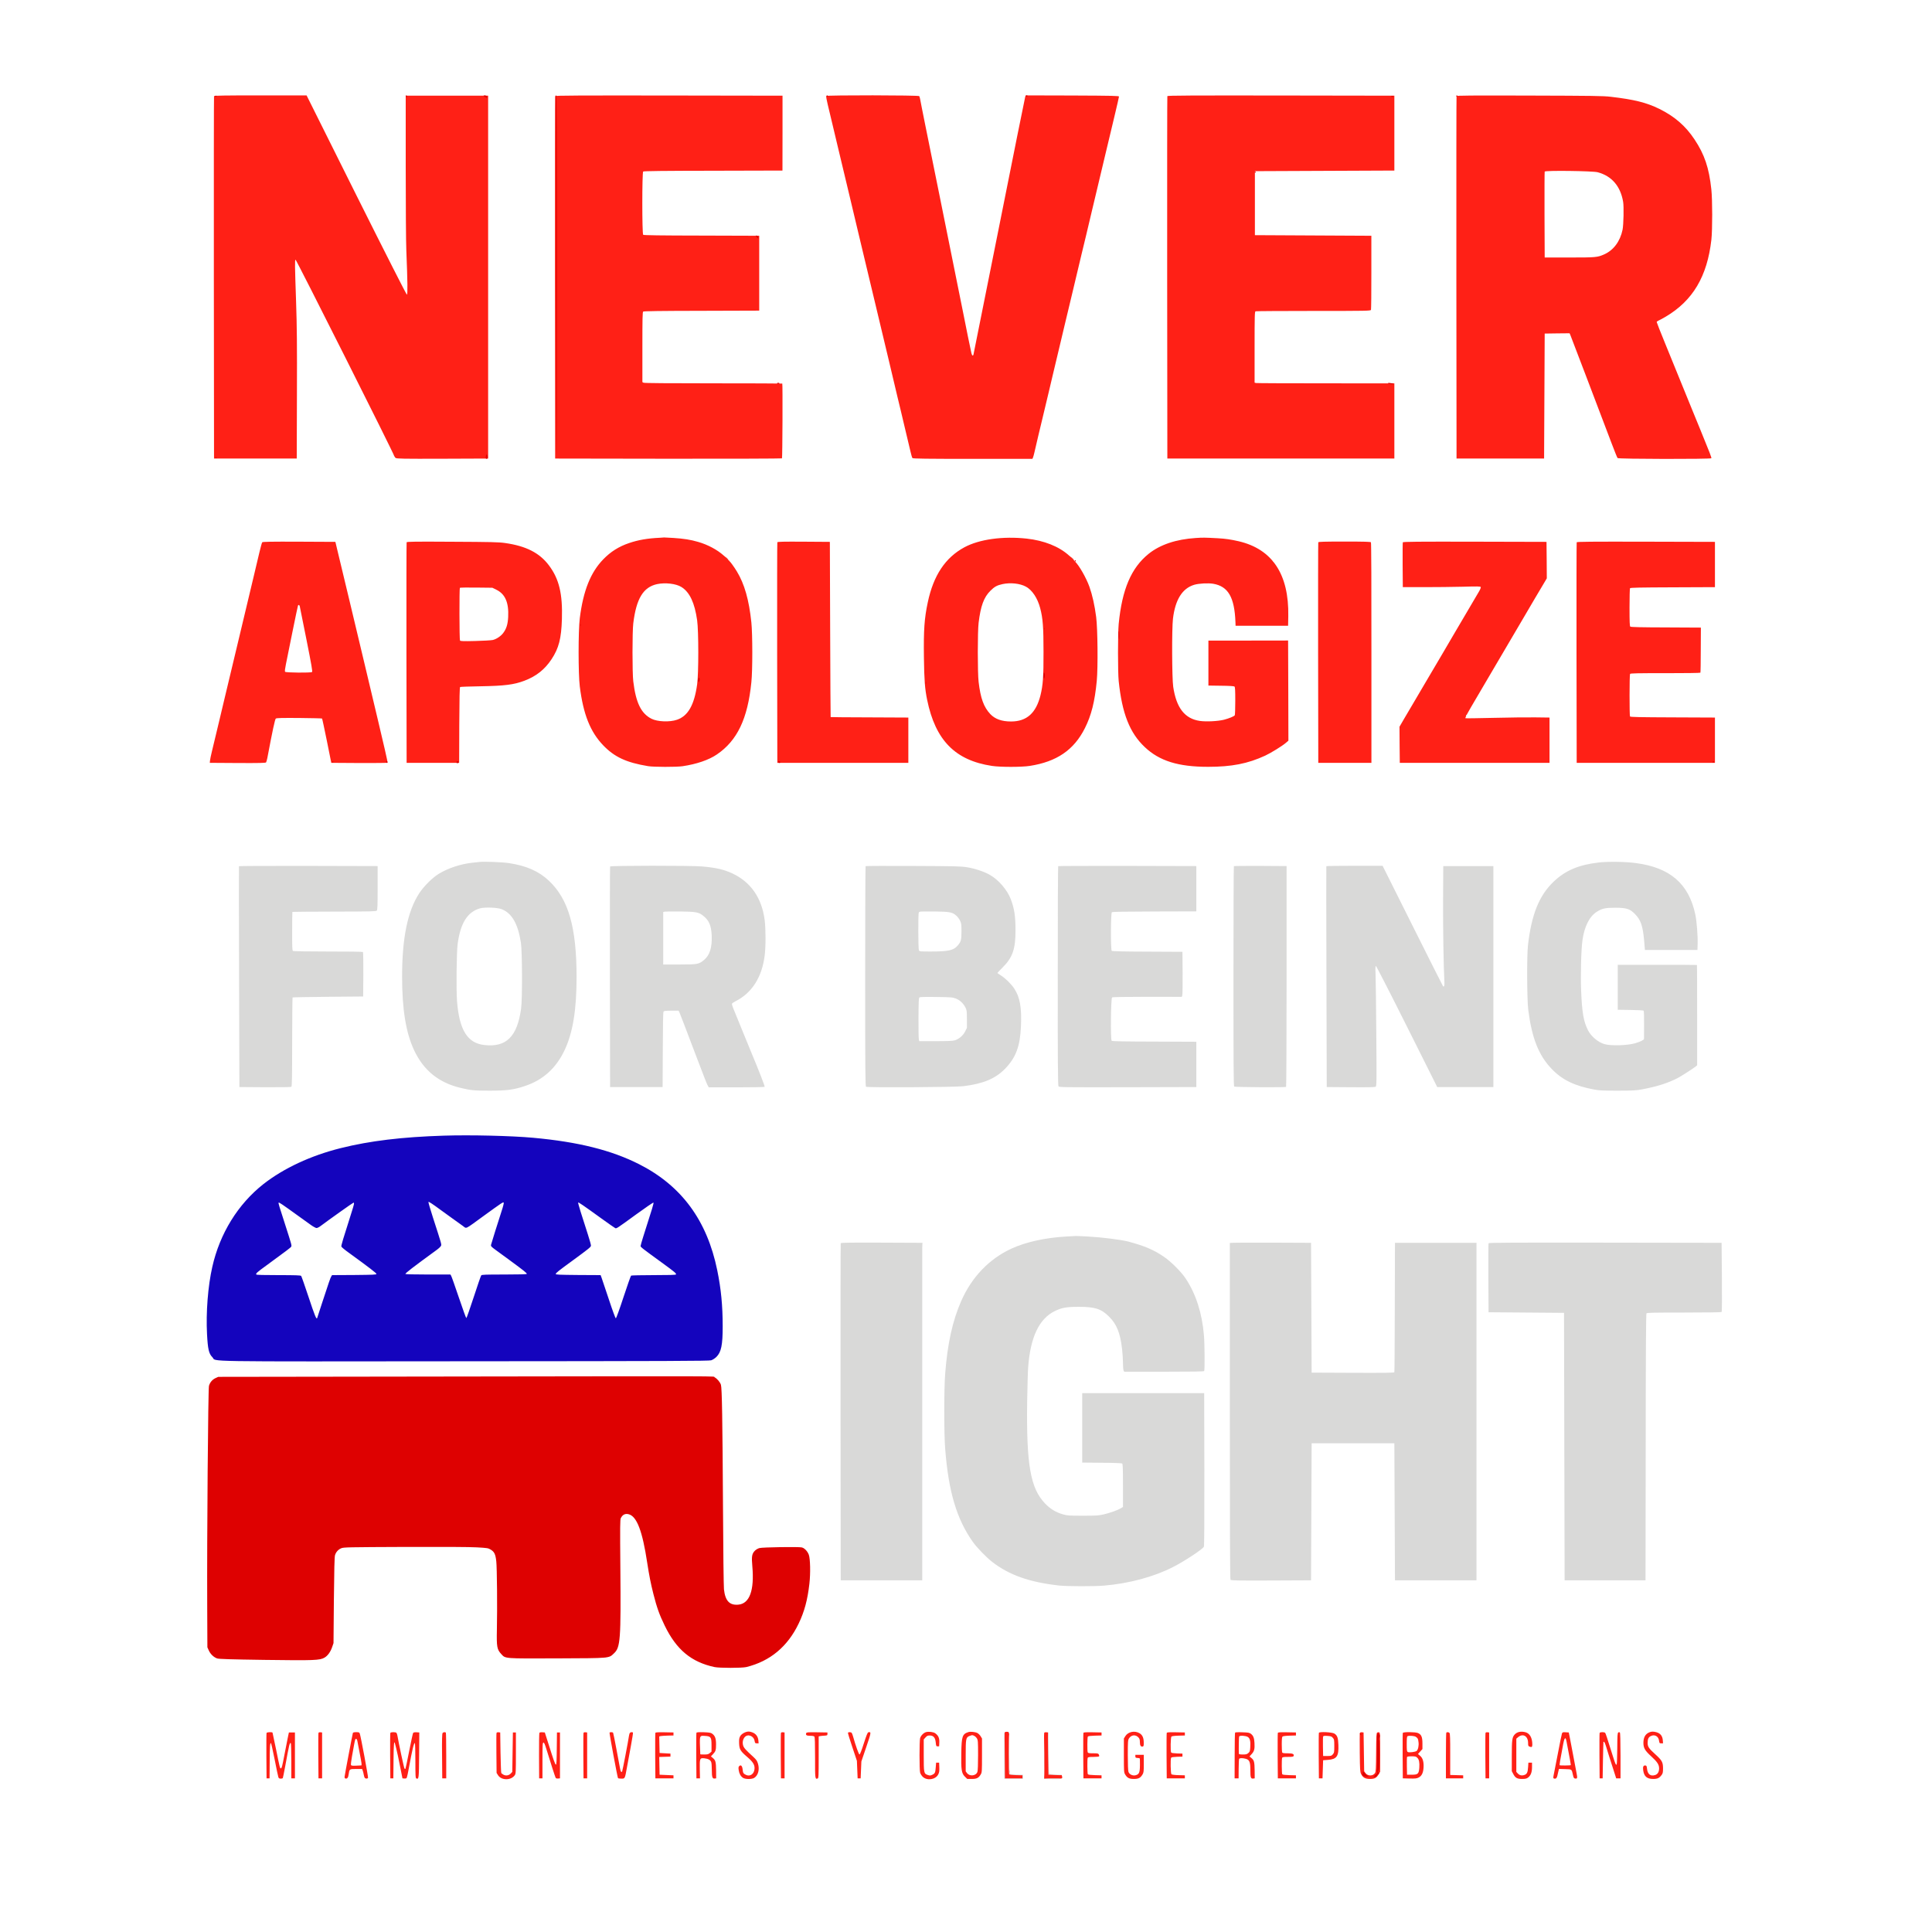 <?xml version="1.0" standalone="no"?>
<!DOCTYPE svg PUBLIC "-//W3C//DTD SVG 1.1//EN"
 "http://www.w3.org/Graphics/SVG/1.1/DTD/svg11.dtd">
<!-- Created with svg_stack (http://github.com/astraw/svg_stack) -->
<svg xmlns:sodipodi="http://sodipodi.sourceforge.net/DTD/sodipodi-0.dtd" xmlns="http://www.w3.org/2000/svg" version="1.1" width="1600.0" height="1600.0">
  <rect width="100%" height="100%" fill="#333333" stroke="none"/>
  <defs/>
  <g id="id0:id0" transform="matrix(1.25,0,0,1.25,0.0,0.0)"><g transform="translate(0,1280) scale(0.04,-0.04)" fill="#ff2016" stroke="none">
<path d="M3531 30426 c-15 -18 -16 -5999 -1 -6027 l10 -18 682 0 c427 0 688 4 700 10 l18 10 0 1071 c0 589 -4 1191 -10 1337 -5 146 -14 392 -20 545 -6 154 -7 283 -3 287 5 5 373 -721 818 -1612 472 -944 818 -1627 830 -1635 17 -11 156 -13 775 -13 521 0 758 3 767 11 11 8 13 574 13 3013 0 1652 -3 3010 -6 3019 -6 14 -76 16 -693 16 -377 0 -692 -4 -699 -8 -10 -7 -12 -241 -12 -1180 0 -644 2 -1177 4 -1184 3 -7 10 -203 17 -436 8 -297 8 -427 1 -434 -7 -7 -252 473 -817 1603 -444 888 -812 1620 -817 1627 -16 19 -1541 18 -1557 -2z"/>
<path d="M9182 30428 c-9 -9 -12 -689 -12 -3014 0 -2694 2 -3004 15 -3018 14 -14 213 -15 1882 -16 1026 0 1876 3 1889 6 l24 6 0 639 0 639 -1157 2 -1158 3 0 575 0 575 954 3 c685 1 958 5 968 13 11 9 13 124 13 634 0 510 -2 625 -13 634 -10 8 -283 12 -968 13 l-954 3 0 510 0 510 1155 5 1155 5 0 640 0 640 -1890 3 c-1463 1 -1894 -1 -1903 -10z"/>
<path d="M13673 30433 c-19 -7 -17 -16 32 -221 25 -103 52 -214 60 -247 21 -89 82 -346 154 -647 17 -68 39 -161 50 -208 32 -138 70 -297 101 -427 32 -132 69 -286 120 -503 18 -74 52 -216 76 -315 23 -99 52 -218 63 -265 11 -47 31 -133 45 -192 14 -60 37 -156 52 -215 14 -60 38 -162 54 -228 16 -66 38 -158 49 -205 11 -47 31 -133 45 -192 14 -60 37 -156 51 -215 14 -60 41 -171 60 -248 42 -173 83 -345 155 -650 10 -44 32 -136 49 -205 57 -238 90 -375 116 -482 14 -60 36 -155 50 -213 14 -58 25 -112 25 -120 0 -8 9 -24 20 -35 l19 -19 990 -1 c836 0 992 2 1004 14 8 8 21 45 30 83 9 37 35 145 57 238 22 94 54 226 70 295 17 69 48 202 71 295 43 185 86 363 124 520 13 55 33 141 45 190 12 50 41 173 65 275 25 102 59 244 75 315 51 213 79 330 127 530 66 277 109 458 133 560 12 50 36 153 55 230 39 160 77 322 106 445 45 192 62 262 99 415 21 88 48 201 60 250 23 100 61 259 90 380 36 149 89 370 110 460 33 139 69 288 102 422 16 67 27 127 23 133 -10 16 -1569 14 -1583 -2 -5 -7 -198 -953 -427 -2103 -230 -1149 -422 -2101 -427 -2114 -5 -13 -12 -21 -15 -17 -4 4 -39 167 -79 364 -39 196 -126 627 -193 957 -235 1163 -402 1995 -493 2445 -50 250 -95 461 -101 468 -7 9 -175 12 -781 11 -424 0 -777 -3 -783 -6z"/>
<path d="M19316 30424 c-3 -9 -6 -1367 -6 -3019 l0 -3004 18 -10 c12 -6 698 -10 1894 -10 1567 -1 1877 1 1887 13 8 9 10 187 9 642 l-3 629 -1155 5 -1155 5 0 575 0 575 960 5 960 5 0 640 0 640 -960 5 -960 5 0 510 0 510 1155 5 c635 3 1156 6 1158 8 1 1 1 289 0 640 l-3 637 -1896 3 c-1723 2 -1897 1 -1903 -14z"/>
<path d="M24116 30431 c-3 -5 -6 -1365 -6 -3022 0 -2385 3 -3014 12 -3021 19 -11 1456 -9 1463 2 3 5 5 467 5 1026 0 747 3 1020 11 1030 16 20 371 20 388 1 9 -12 115 -285 296 -762 352 -929 489 -1282 502 -1292 12 -9 202 -12 795 -12 702 0 779 1 785 16 3 8 -24 89 -62 182 -117 285 -204 499 -280 686 -40 99 -183 451 -319 782 -135 332 -246 607 -246 612 0 5 33 26 73 46 191 99 362 237 482 390 76 98 106 145 161 255 146 292 204 600 204 1091 0 543 -66 866 -235 1154 -191 326 -437 538 -780 673 -177 70 -344 107 -665 144 -166 20 -240 21 -1377 25 -767 3 -1203 1 -1207 -6z m2359 -1305 c189 -56 312 -179 370 -374 38 -126 43 -409 10 -567 -34 -161 -139 -307 -269 -370 -123 -61 -167 -66 -603 -63 l-388 3 -3 685 c-1 377 0 691 3 698 4 11 81 13 412 9 352 -3 416 -6 468 -21z"/>
<path d="M10752 23099 c-316 -39 -582 -157 -764 -341 -300 -304 -428 -772 -428 -1571 0 -786 129 -1252 429 -1556 165 -165 362 -265 636 -322 147 -30 527 -38 691 -14 327 47 548 148 734 335 223 224 345 524 407 995 26 204 26 923 0 1135 -58 463 -184 773 -407 1000 -163 166 -378 271 -667 326 -103 19 -514 28 -631 13z m473 -810 c42 -17 77 -41 118 -82 100 -100 157 -252 189 -497 18 -145 18 -906 0 -1040 -51 -364 -171 -550 -381 -590 -68 -13 -193 -13 -259 0 -211 40 -335 230 -378 579 -34 277 -28 923 12 1149 51 294 160 449 349 499 81 21 276 11 350 -18z"/>
<path d="M16477 23100 c-481 -60 -796 -268 -990 -655 -34 -69 -89 -214 -107 -284 -5 -20 -14 -54 -19 -76 -94 -360 -110 -1176 -32 -1625 65 -371 188 -638 385 -834 167 -167 357 -261 639 -318 100 -21 141 -23 387 -23 246 0 287 2 387 23 427 86 700 291 873 655 143 301 200 652 200 1232 0 575 -56 923 -196 1224 -51 109 -145 255 -180 277 -13 9 -24 22 -24 29 0 20 -104 109 -203 175 -134 88 -290 147 -494 186 -101 19 -513 28 -626 14z m395 -791 c163 -35 272 -154 332 -362 51 -175 60 -293 61 -752 0 -432 -9 -561 -50 -717 -53 -204 -154 -338 -290 -385 -74 -27 -300 -25 -372 1 -139 52 -235 180 -288 384 -41 156 -50 285 -49 717 0 446 8 550 55 731 43 165 134 301 235 349 89 43 253 58 366 34z"/>
<path d="M19690 23100 c-359 -50 -602 -163 -793 -369 -84 -92 -135 -168 -196 -296 -102 -211 -165 -471 -191 -788 -13 -165 -13 -738 0 -904 29 -351 113 -665 232 -868 61 -104 116 -171 215 -265 179 -170 408 -269 724 -315 163 -23 516 -20 694 6 240 35 426 90 612 180 107 53 288 167 341 217 l32 30 0 829 c0 631 -3 832 -12 841 -16 16 -1333 18 -1343 2 -5 -8 -10 -699 -6 -767 1 -10 55 -13 219 -15 l217 -3 0 -225 0 -224 -32 -22 c-85 -57 -370 -92 -536 -66 -235 37 -361 199 -415 532 -25 157 -25 1035 1 1193 45 278 142 429 317 489 56 20 85 23 210 22 175 0 231 -17 309 -93 94 -91 137 -221 147 -435 3 -72 10 -142 15 -156 l9 -25 438 3 c240 1 443 4 450 7 17 6 16 287 -3 445 -40 338 -137 556 -327 735 -167 158 -344 235 -668 292 -101 17 -561 26 -660 13z"/>
<path d="M4330 23030 c-11 -11 -20 -27 -20 -34 0 -14 -27 -128 -221 -941 -44 -181 -104 -433 -134 -560 -29 -126 -72 -304 -94 -395 -22 -91 -79 -329 -127 -530 -47 -201 -122 -513 -166 -695 -97 -406 -110 -462 -111 -500 l-2 -30 481 -3 c439 -2 482 -1 488 14 7 19 17 68 86 424 28 146 55 275 60 288 l10 22 372 -2 372 -3 72 -355 c39 -195 75 -363 79 -372 7 -17 39 -18 485 -18 373 0 479 3 483 13 2 6 -15 91 -38 187 -24 96 -61 252 -83 345 -57 240 -206 863 -262 1100 -185 779 -233 979 -376 1575 -53 223 -99 419 -102 435 -2 17 -11 36 -20 43 -12 9 -151 12 -614 12 l-598 0 -20 -20z m729 -1633 c56 -275 99 -503 95 -508 -6 -11 -411 -12 -417 -1 -2 4 8 68 23 142 15 74 60 297 100 495 80 404 77 392 90 379 4 -5 54 -233 109 -507z"/>
<path d="M6722 23042 c-10 -6 -12 -384 -10 -1853 l3 -1844 453 -3 c248 -1 453 -1 454 0 1 2 5 287 8 633 l5 630 310 6 c411 8 591 34 774 108 262 107 466 331 550 606 43 137 54 245 55 500 1 374 -41 552 -177 764 -135 208 -369 359 -639 412 -198 38 -262 41 -1023 46 -412 2 -756 0 -763 -5z m1500 -830 c75 -37 114 -82 150 -172 20 -48 22 -74 23 -210 0 -174 -11 -220 -71 -303 -76 -104 -170 -129 -480 -125 l-215 3 1 413 c0 227 2 418 6 423 4 7 97 9 263 7 l257 -3 66 -33z"/>
<path d="M12868 23039 c-17 -9 -18 -107 -18 -1832 0 -1002 3 -1832 6 -1845 l6 -22 1102 2 1101 3 3 384 c2 281 -1 387 -9 398 -10 12 -111 14 -640 13 -346 -1 -633 1 -639 5 -7 4 -10 459 -10 1450 0 1306 -1 1443 -16 1449 -28 11 -868 6 -886 -5z"/>
<path d="M21833 23042 c-10 -6 -13 -390 -13 -1847 0 -1011 3 -1842 8 -1847 4 -4 208 -7 453 -6 l444 3 3 1844 c2 1469 0 1846 -10 1853 -17 10 -869 10 -885 0z"/>
<path d="M23223 23043 c-18 -7 -19 -763 -1 -781 16 -16 363 -16 881 -1 224 7 392 8 397 3 4 -5 -34 -81 -86 -169 -52 -88 -129 -218 -171 -290 -42 -71 -111 -188 -153 -260 -42 -71 -116 -197 -165 -280 -48 -82 -103 -175 -121 -205 -18 -30 -78 -134 -135 -230 -56 -96 -194 -331 -306 -521 l-203 -347 0 -299 c0 -219 3 -302 12 -311 17 -17 2489 -17 2506 0 9 9 12 108 12 384 0 325 -2 375 -16 388 -13 14 -52 16 -272 16 -141 0 -442 -5 -667 -12 -226 -6 -418 -9 -428 -5 -14 5 -10 17 30 84 79 134 215 366 248 423 17 30 114 195 214 365 101 171 192 326 203 345 12 19 95 161 186 315 91 154 180 305 197 335 17 30 61 105 97 165 35 61 86 146 111 191 l47 81 0 305 0 306 -22 6 c-27 7 -2378 7 -2395 -1z"/>
<path d="M26108 23039 c-17 -9 -18 -115 -18 -1832 0 -1002 3 -1832 6 -1844 l6 -23 1158 0 c1047 0 1158 2 1164 16 3 9 6 183 6 389 0 307 -2 375 -14 384 -10 9 -194 11 -707 11 l-694 -2 -3 338 c-2 247 1 340 10 351 9 12 100 14 577 13 311 -1 572 -1 579 -1 10 1 12 83 10 394 l-3 392 -585 5 -585 5 0 305 0 305 694 3 c493 1 698 5 708 13 10 9 13 85 13 390 l0 378 -19 11 c-27 14 -2279 13 -2303 -1z"/>
<path d="M12375 3335 c-5 -2 -22 -6 -37 -9 -45 -10 -94 -61 -108 -110 -7 -25 -11 -75 -8 -110 5 -82 33 -125 138 -213 91 -76 120 -121 120 -186 0 -58 -32 -97 -79 -97 -49 0 -83 37 -89 98 -3 35 -10 56 -21 61 -24 13 -70 1 -76 -20 -8 -24 10 -121 29 -158 31 -60 125 -92 208 -71 86 22 130 89 129 195 -1 99 -27 145 -134 237 -120 102 -152 171 -112 247 37 73 145 42 145 -42 0 -43 15 -57 62 -57 l38 0 0 44 c0 97 -50 168 -132 185 -50 11 -56 12 -73 6z"/>
<path d="M15345 3329 c-59 -14 -112 -70 -126 -133 -7 -33 -9 -141 -7 -301 3 -226 5 -254 23 -290 36 -72 128 -109 213 -85 92 24 131 89 132 216 0 87 -4 94 -54 94 -37 0 -46 -19 -46 -97 0 -65 -3 -77 -25 -98 -31 -32 -75 -32 -112 -1 l-28 24 -4 212 c-4 255 2 314 34 346 29 29 74 31 106 5 20 -16 25 -31 29 -93 l5 -73 45 0 45 0 3 60 c6 115 -34 184 -121 210 -56 17 -56 17 -112 4z"/>
<path d="M16040 3329 c-52 -16 -86 -45 -109 -92 -20 -41 -21 -60 -21 -313 0 -296 6 -325 65 -372 85 -67 233 -42 283 47 20 35 21 54 23 323 1 299 0 307 -45 356 -43 48 -129 70 -196 51z m123 -120 c16 -20 18 -45 15 -292 l-3 -269 -24 -19 c-48 -39 -121 -15 -136 43 -3 13 -5 135 -3 272 l3 248 29 25 c24 20 36 24 65 19 20 -3 44 -15 54 -27z"/>
<path d="M18735 3331 c-80 -19 -122 -71 -136 -166 -6 -38 -9 -165 -7 -289 3 -205 5 -224 25 -266 34 -67 80 -94 162 -94 82 0 126 23 160 85 20 36 24 59 29 174 2 73 2 144 -2 159 l-6 26 -80 0 c-69 0 -81 -3 -90 -20 -6 -11 -8 -31 -4 -44 5 -20 13 -26 42 -28 l37 -3 0 -102 c0 -94 -2 -103 -24 -127 -30 -32 -78 -34 -112 -7 l-24 19 -3 261 c-3 296 0 315 62 326 65 13 106 -35 106 -123 0 -53 8 -62 55 -62 14 0 29 9 35 20 13 25 3 134 -15 170 -22 43 -68 78 -115 89 -50 12 -53 12 -95 2z"/>
<path d="M25146 3326 c-56 -21 -94 -63 -112 -123 -13 -43 -15 -101 -12 -306 l3 -252 23 -40 c43 -76 125 -108 212 -85 45 12 92 48 113 85 14 28 26 175 16 203 -7 17 -16 22 -43 22 -44 0 -60 -20 -53 -70 16 -118 -69 -195 -138 -125 l-25 24 0 266 0 266 25 24 c15 16 36 25 55 25 19 0 40 -9 55 -25 21 -20 25 -34 25 -82 0 -71 8 -84 50 -85 48 -2 61 21 53 96 -8 87 -39 143 -93 171 -42 22 -111 26 -154 11z"/>
<path d="M27333 3330 c-47 -11 -77 -34 -104 -77 -20 -32 -24 -51 -24 -118 0 -105 25 -149 139 -244 92 -77 116 -116 116 -185 0 -57 -32 -96 -78 -96 -47 0 -72 28 -85 94 -11 53 -15 60 -41 67 -47 13 -59 -4 -54 -82 6 -113 70 -174 184 -173 117 1 178 69 178 199 0 96 -21 132 -142 243 -107 98 -127 135 -115 210 6 37 44 72 78 72 36 0 75 -37 75 -71 0 -51 16 -69 60 -69 45 0 55 17 44 77 -14 80 -63 136 -134 152 -51 12 -53 12 -97 1z"/>
<path d="M4403 3323 c-18 -7 -19 -773 -1 -791 16 -16 67 -15 73 1 3 6 6 109 7 227 2 133 7 215 13 215 5 0 29 -94 53 -210 24 -115 47 -217 51 -225 11 -20 75 -25 92 -7 8 7 29 94 47 193 19 98 37 190 41 204 18 59 26 3 28 -183 0 -109 4 -204 7 -212 7 -18 67 -20 84 -3 17 17 17 769 0 786 -15 15 -92 16 -119 2 -10 -6 -19 -18 -19 -27 0 -18 -88 -479 -96 -502 -14 -42 -29 12 -105 389 -30 153 -29 150 -91 149 -29 0 -59 -3 -65 -6z"/>
<path d="M5262 3318 c-9 -9 -12 -110 -12 -393 0 -283 3 -384 12 -393 18 -18 85 -15 92 4 3 9 6 185 6 393 0 280 -3 380 -12 389 -7 7 -26 12 -43 12 -17 0 -36 -5 -43 -12z"/>
<path d="M5835 3320 c-8 -13 -146 -726 -148 -765 l-2 -30 40 0 c46 0 58 18 72 100 l8 50 95 0 95 0 11 -68 c6 -38 17 -73 25 -78 8 -5 30 -8 49 -7 33 3 35 5 34 38 0 19 -5 60 -11 90 -95 500 -127 657 -135 668 -12 14 -124 17 -133 2z m107 -370 c16 -84 27 -159 24 -166 -8 -22 -142 -16 -140 6 2 23 54 303 60 319 11 33 28 -15 56 -159z"/>
<path d="M6452 3318 c-13 -17 -13 -768 1 -785 13 -17 62 -17 76 0 7 9 12 88 13 218 2 129 7 203 13 202 12 -2 13 -10 60 -242 19 -96 40 -178 47 -183 20 -12 74 -9 86 5 5 6 22 75 37 152 36 192 49 246 61 248 5 1 10 -77 12 -192 2 -127 6 -199 14 -208 7 -9 26 -13 47 -11 l36 3 0 400 0 400 -55 3 c-30 1 -60 -1 -66 -5 -6 -5 -35 -125 -63 -268 -29 -143 -56 -264 -61 -269 -11 -11 -14 -2 -30 74 -6 30 -29 142 -51 249 -22 107 -45 201 -51 208 -14 17 -112 17 -126 1z"/>
<path d="M7323 3322 c-15 -10 -20 -779 -5 -794 5 -5 27 -8 48 -6 l39 3 3 394 c2 309 -1 396 -10 403 -16 10 -59 10 -75 0z"/>
<path d="M8211 3316 c-9 -11 -11 -101 -9 -343 3 -310 4 -330 24 -368 72 -137 292 -117 333 30 16 58 15 667 -1 683 -15 15 -61 15 -76 0 -9 -9 -12 -97 -12 -335 l0 -324 -25 -24 c-46 -47 -116 -25 -135 43 -6 22 -10 162 -10 338 0 266 -2 303 -16 308 -27 10 -61 7 -73 -8z"/>
<path d="M8922 3322 c-9 -7 -12 -94 -10 -403 l3 -394 38 -3 c25 -2 39 1 43 11 3 8 6 127 7 265 1 160 6 252 12 252 6 0 46 -113 90 -252 44 -139 84 -259 88 -265 10 -16 79 -17 95 -1 9 9 12 110 12 393 0 283 -3 384 -12 393 -16 16 -63 15 -77 -1 -7 -9 -12 -89 -13 -223 -2 -127 -7 -209 -13 -209 -5 0 -40 97 -77 215 -38 117 -74 218 -81 222 -16 10 -88 10 -105 0z"/>
<path d="M9652 3318 c-9 -9 -12 -111 -12 -399 0 -344 2 -388 16 -393 26 -10 69 -7 82 6 9 9 12 110 12 393 0 283 -3 384 -12 393 -7 7 -26 12 -43 12 -17 0 -36 -5 -43 -12z"/>
<path d="M10081 3321 c-11 -7 -11 -18 -3 -57 6 -27 37 -186 67 -354 31 -168 62 -323 68 -345 l12 -40 61 -3 c41 -2 64 1 71 10 6 7 27 103 47 213 21 110 53 283 72 384 38 198 38 201 -17 201 -37 0 -45 -13 -64 -115 -9 -49 -33 -179 -53 -288 -21 -109 -42 -198 -47 -198 -5 0 -35 131 -65 291 -38 201 -60 294 -70 300 -19 12 -61 12 -79 1z"/>
<path d="M10842 3318 c-14 -14 -17 -764 -4 -786 7 -9 47 -12 168 -10 l159 3 0 45 0 45 -115 5 -115 5 4 120 c1 66 5 123 8 128 2 4 39 7 82 7 84 0 101 8 101 50 0 41 -17 50 -101 50 -50 0 -80 4 -85 13 -5 6 -7 62 -4 122 l5 110 109 5 110 5 6 25 c4 14 3 36 -1 48 l-8 22 -154 0 c-106 0 -157 -4 -165 -12z"/>
<path d="M11518 3324 c-5 -4 -8 -184 -8 -400 l0 -394 24 -6 c13 -3 35 -4 47 -2 l24 3 5 165 5 165 24 3 c33 5 84 -6 107 -22 17 -13 20 -31 24 -149 4 -92 10 -140 19 -151 16 -19 91 -22 92 -3 4 66 -4 260 -13 289 -6 20 -23 49 -39 64 l-28 27 29 29 c40 39 53 96 47 193 -5 91 -23 130 -75 166 -30 20 -48 24 -156 27 -66 2 -124 1 -128 -4z m232 -114 c20 -20 23 -38 20 -145 -2 -77 -22 -101 -88 -107 -26 -3 -53 0 -59 5 -14 10 -19 247 -6 260 3 4 30 7 60 7 40 0 58 -5 73 -20z"/>
<path d="M12925 3320 c-9 -14 -9 -776 0 -789 9 -15 68 -14 83 1 9 9 12 111 12 399 0 344 -2 388 -16 393 -25 10 -72 7 -79 -4z"/>
<path d="M13342 3318 c-13 -13 -16 -57 -4 -75 4 -7 36 -13 72 -15 l65 -3 5 -350 5 -350 24 -3 c12 -2 34 -1 47 2 l24 6 2 348 3 347 60 3 c32 2 65 8 72 14 16 13 17 60 1 76 -17 17 -359 17 -376 0z"/>
<path d="M14024 3316 c-3 -8 31 -125 75 -259 l81 -244 0 -141 0 -142 24 -6 c13 -3 35 -4 47 -2 l24 3 6 155 6 155 81 235 c59 171 78 238 70 247 -15 19 -62 16 -80 -4 -8 -10 -34 -79 -57 -153 -51 -165 -60 -186 -70 -174 -5 5 -31 82 -60 170 -32 103 -57 164 -67 168 -29 11 -75 6 -80 -8z"/>
<path d="M16643 3322 c-10 -6 -13 -98 -14 -395 0 -212 2 -391 6 -397 5 -7 53 -9 153 -6 81 2 148 5 149 5 1 1 7 10 13 20 7 14 7 27 -1 45 l-12 25 -106 3 -106 3 -1 344 c-2 364 -1 361 -49 361 -11 0 -26 -4 -32 -8z"/>
<path d="M17293 3323 c-10 -4 -13 -93 -13 -398 0 -366 1 -394 18 -399 9 -3 80 -3 156 -1 143 4 155 8 156 47 0 9 -8 24 -17 34 -14 14 -32 16 -110 12 -53 -3 -96 -1 -99 4 -3 5 -5 160 -5 345 2 243 -1 339 -10 349 -11 14 -51 18 -76 7z"/>
<path d="M17932 3318 c-17 -17 -17 -769 0 -786 15 -15 291 -17 319 -2 22 12 26 62 6 78 -7 6 -60 13 -118 14 l-104 3 0 125 0 125 88 5 c95 5 111 15 100 60 -3 14 -8 28 -12 32 -3 4 -44 8 -91 10 l-85 3 0 120 0 120 104 3 c111 3 131 10 131 48 0 48 -20 54 -179 54 -101 0 -151 -4 -159 -12z"/>
<path d="M19316 3321 c-8 -12 -8 -779 -1 -791 9 -15 308 -13 323 2 13 13 16 57 4 75 -5 8 -45 13 -117 15 l-110 3 0 125 0 125 88 3 c83 3 88 4 97 27 6 16 6 34 0 50 -9 23 -14 24 -97 27 l-88 3 0 120 0 120 104 3 c58 1 111 8 118 14 16 13 17 60 1 76 -14 14 -314 17 -322 3z"/>
<path d="M20442 3322 c-9 -6 -12 -94 -10 -403 l3 -394 45 0 45 0 5 165 5 165 30 3 c48 6 105 -16 115 -44 6 -14 10 -76 10 -137 0 -136 10 -157 71 -157 l39 0 0 128 c0 148 -10 195 -53 239 -26 27 -28 33 -14 39 9 3 27 22 39 42 20 32 23 51 23 132 0 115 -18 163 -73 199 -33 22 -50 25 -152 28 -63 2 -121 0 -128 -5z m231 -111 c7 -7 13 -49 15 -104 3 -81 1 -95 -17 -119 -16 -20 -32 -27 -68 -30 -27 -3 -54 0 -60 5 -14 11 -19 248 -5 261 11 12 121 1 135 -13z"/>
<path d="M21152 3318 c-19 -19 -17 -771 2 -787 9 -8 62 -11 167 -9 l154 3 9 28 c19 52 2 61 -120 67 l-109 5 0 125 0 125 70 3 c113 4 117 6 113 55 l-3 42 -90 5 -90 5 0 120 0 120 109 5 c122 6 139 15 120 67 l-9 28 -155 3 c-113 2 -159 -1 -168 -10z"/>
<path d="M21833 3323 c-18 -7 -19 -773 -1 -791 15 -15 75 -16 84 -1 4 7 8 72 9 144 1 73 6 138 9 144 4 6 26 11 49 11 102 0 175 49 197 131 16 59 8 234 -12 274 -37 71 -94 94 -228 94 -52 0 -101 -3 -107 -6z m227 -113 c11 -11 21 -31 21 -45 5 -103 5 -135 -2 -170 -4 -22 -16 -45 -25 -52 -20 -15 -110 -18 -118 -4 -8 13 -9 268 -1 281 3 5 28 10 56 10 36 0 54 -5 69 -20z"/>
<path d="M22523 3323 c-10 -4 -13 -80 -13 -336 0 -300 2 -336 19 -372 60 -134 255 -140 324 -11 l22 41 3 328 c3 244 0 332 -8 343 -13 15 -57 19 -77 6 -9 -6 -13 -94 -15 -334 l-3 -326 -24 -26 c-39 -42 -101 -34 -126 15 -12 23 -15 86 -15 342 0 230 -3 316 -12 325 -12 12 -52 15 -75 5z"/>
<path d="M23226 3321 c-11 -17 -14 -763 -4 -783 8 -16 24 -18 121 -18 97 0 119 3 157 22 73 38 84 62 88 189 4 122 -3 151 -48 194 l-29 28 29 29 c35 34 43 73 38 172 -4 80 -18 110 -71 150 -23 17 -47 21 -151 24 -86 3 -126 1 -130 -7z m225 -110 c19 -15 24 -30 27 -88 4 -63 2 -72 -21 -98 -21 -25 -32 -29 -78 -30 l-54 0 -3 104 c-1 58 0 111 2 118 8 21 99 17 127 -6z m17 -347 c19 -22 22 -36 22 -110 0 -77 -2 -87 -25 -110 -22 -22 -32 -25 -83 -22 l-57 3 -3 124 c-1 69 0 131 3 139 10 25 115 8 143 -24z"/>
<path d="M23942 3322 c-9 -7 -12 -94 -10 -403 l3 -394 149 -3 c101 -2 153 1 162 9 18 14 18 63 1 77 -7 6 -58 13 -113 14 l-99 3 -3 344 c-2 261 -5 347 -15 353 -16 10 -58 10 -75 0z"/>
<path d="M24593 3323 c-10 -4 -13 -93 -13 -398 0 -349 2 -394 16 -399 25 -10 72 -7 79 4 9 14 8 777 0 790 -6 10 -60 12 -82 3z"/>
<path d="M25862 3318 c-5 -7 -24 -85 -40 -173 -17 -88 -49 -258 -72 -377 -23 -120 -40 -225 -36 -233 8 -21 76 -16 86 5 4 8 14 42 21 75 l14 60 90 0 90 0 13 -60 c18 -83 23 -90 69 -93 48 -4 58 12 43 67 -8 32 -43 209 -116 600 -12 68 -29 128 -36 132 -20 13 -114 11 -126 -3z m103 -353 c39 -209 42 -189 -38 -193 -82 -4 -84 0 -63 100 8 40 22 111 31 158 27 141 33 136 70 -65z"/>
<path d="M26482 3318 c-16 -16 -17 -749 -2 -779 8 -13 21 -19 45 -19 19 0 36 1 37 3 1 1 5 118 8 260 3 141 9 258 14 260 4 1 43 -110 86 -246 44 -137 84 -255 91 -263 27 -33 119 -4 105 33 -3 8 -6 181 -6 384 l0 369 -24 6 c-14 3 -34 3 -45 -1 l-21 -6 0 -219 c0 -195 -6 -251 -24 -222 -3 5 -35 103 -72 218 -36 115 -71 215 -76 222 -13 15 -100 16 -116 0z"/>
</g>
</g>
  <g id="id1:id1" transform="matrix(1.25,0,0,1.25,0.0,0.0)"><g transform="translate(0,1280) scale(0.04,-0.04)" fill="#d9d9d8" stroke="none">
<path d="M6520 24430 c0 -5 5 -10 10 -10 6 0 10 5 10 10 0 6 -4 10 -10 10 -5 0 -10 -4 -10 -10z"/>
<path d="M12040 22750 c0 -5 5 -10 10 -10 6 0 10 5 10 10 0 6 -4 10 -10 10 -5 0 -10 -4 -10 -10z"/>
<path d="M17760 22750 c0 -5 5 -10 10 -10 6 0 10 5 10 10 0 6 -4 10 -10 10 -5 0 -10 -4 -10 -10z"/>
<path d="M12080 22710 c0 -5 5 -10 10 -10 6 0 10 5 10 10 0 6 -4 10 -10 10 -5 0 -10 -4 -10 -10z"/>
<path d="M21080 22710 c0 -5 5 -10 10 -10 6 0 10 5 10 10 0 6 -4 10 -10 10 -5 0 -10 -4 -10 -10z"/>
<path d="M24280 20150 c0 -5 5 -10 10 -10 6 0 10 5 10 10 0 6 -4 10 -10 10 -5 0 -10 -4 -10 -10z"/>
<path d="M7905 17740 c-370 -29 -690 -173 -880 -396 -209 -246 -312 -540 -365 -1044 -15 -136 -15 -801 0 -950 33 -333 88 -554 190 -765 183 -378 481 -586 940 -657 131 -20 550 -17 670 6 568 105 887 420 1030 1016 97 406 106 1192 19 1655 -91 489 -307 819 -644 987 -250 125 -587 177 -960 148z m337 -801 c80 -17 139 -52 197 -115 150 -163 193 -388 192 -1004 0 -544 -34 -758 -150 -937 -45 -70 -88 -108 -157 -140 -112 -51 -333 -50 -440 2 -147 72 -238 238 -279 510 -24 161 -37 561 -25 811 14 306 31 426 79 567 55 159 168 275 298 306 55 13 223 13 285 0z"/>
<path d="M26530 17740 c-639 -55 -1022 -383 -1173 -1006 -46 -190 -62 -304 -77 -554 -19 -322 -7 -799 26 -1000 31 -192 75 -371 117 -475 45 -109 57 -134 106 -217 188 -314 484 -495 916 -560 138 -20 579 -17 723 5 220 35 445 104 607 184 120 61 322 193 347 228 11 15 10 1683 -1 1690 -16 9 -1333 7 -1343 -3 -4 -4 -7 -181 -6 -393 l3 -384 215 -5 215 -5 7 -60 c4 -33 7 -131 6 -217 -1 -182 -1 -182 -103 -216 -105 -35 -177 -45 -320 -45 -214 -1 -301 29 -404 138 -59 62 -109 162 -135 268 -40 162 -48 277 -48 712 -1 544 16 691 98 872 58 129 165 215 301 243 83 18 284 8 347 -16 67 -26 146 -100 185 -174 41 -77 68 -206 77 -369 4 -73 12 -129 18 -133 6 -4 205 -8 442 -8 351 0 434 3 449 14 l19 14 -12 243 c-13 257 -28 359 -76 504 -108 323 -341 549 -669 649 -220 67 -583 99 -857 76z"/>
<path d="M3949 17668 c-12 -11 -13 -259 -9 -1853 l5 -1840 440 -2 c242 -2 446 1 454 6 11 7 13 129 12 736 -1 535 2 731 10 741 10 12 109 14 584 14 472 0 575 2 584 14 8 9 10 121 9 392 l-3 379 -580 5 c-319 3 -585 8 -592 13 -16 10 -15 594 1 605 6 3 322 7 703 7 380 0 694 3 697 6 3 3 7 178 7 388 1 316 -1 385 -12 392 -8 5 -523 9 -1155 9 -898 0 -1143 -3 -1155 -12z"/>
<path d="M10093 17674 c-17 -7 -19 -3654 -3 -3685 l11 -19 438 0 c355 0 441 3 450 13 8 10 12 196 13 633 l3 619 113 0 113 0 19 -45 c10 -25 37 -94 60 -155 23 -60 46 -121 52 -135 5 -14 36 -95 69 -180 32 -85 77 -202 99 -260 23 -58 49 -127 59 -155 77 -214 119 -317 135 -327 15 -11 948 -10 964 1 13 8 0 53 -43 146 -8 17 -54 129 -103 250 -213 526 -335 826 -368 902 -19 46 -33 87 -30 92 3 5 29 21 58 36 84 44 138 84 209 155 161 159 254 384 280 673 14 163 6 468 -16 592 -75 428 -354 717 -775 804 -203 42 -233 44 -1025 47 -423 2 -776 1 -782 -2z m1428 -803 c168 -35 249 -170 249 -412 0 -236 -75 -362 -243 -406 -48 -13 -111 -17 -277 -17 -118 -1 -223 2 -232 6 -17 7 -18 36 -18 417 0 373 2 411 17 419 23 13 435 7 504 -7z"/>
<path d="M14322 17668 c-9 -9 -12 -433 -12 -1845 l0 -1832 21 -11 c28 -16 1510 -7 1624 9 226 32 337 62 470 128 111 56 133 71 219 153 153 145 242 328 276 565 17 125 12 457 -9 560 -36 174 -124 312 -275 430 l-84 65 65 66 c121 123 190 260 212 418 27 190 5 505 -45 666 -72 231 -224 412 -428 510 -149 71 -280 102 -495 119 -198 16 -1523 15 -1539 -1z m1400 -793 c53 -11 113 -51 141 -94 38 -58 50 -117 45 -233 -3 -84 -8 -112 -28 -152 -28 -55 -83 -100 -144 -118 -45 -13 -459 -18 -489 -6 -16 7 -17 29 -15 305 l3 298 45 6 c60 7 400 3 442 -6z m53 -1420 c130 -28 195 -97 222 -237 13 -70 14 -97 4 -172 -16 -119 -50 -180 -131 -231 -62 -39 -126 -46 -390 -43 l-245 3 -3 334 c-2 238 1 338 9 347 17 20 437 19 534 -1z"/>
<path d="M17522 17672 c-10 -7 -12 -372 -12 -1846 0 -1011 2 -1842 6 -1847 3 -5 475 -9 1153 -9 959 0 1150 2 1160 14 8 9 10 122 9 397 l-3 384 -695 3 c-639 2 -696 3 -707 19 -17 22 -19 634 -3 664 l11 19 579 0 580 0 0 33 c0 17 1 194 3 392 l2 360 -577 5 c-455 4 -580 8 -590 18 -19 19 -19 575 0 594 10 10 150 13 702 13 378 0 691 3 694 6 8 7 8 767 1 779 -8 12 -2294 14 -2313 2z"/>
<path d="M20422 17668 c-18 -18 -17 -3671 1 -3686 16 -13 875 -17 894 -4 19 12 19 3682 1 3694 -22 13 -882 10 -896 -4z"/>
<path d="M21963 17673 c-10 -4 -13 -383 -13 -1848 0 -1616 2 -1844 15 -1849 30 -11 827 -7 841 5 12 9 14 119 14 643 0 347 -5 777 -10 956 -5 182 -6 328 -1 333 5 5 15 -4 23 -20 8 -15 227 -452 486 -969 261 -522 479 -944 487 -948 9 -3 222 -6 474 -6 342 0 460 3 469 12 9 9 12 434 12 1849 0 1666 -1 1837 -16 1843 -9 3 -201 6 -429 6 -319 0 -415 -3 -421 -12 -8 -11 1 -1799 9 -1893 1 -16 -2 -32 -8 -35 -5 -3 -229 432 -496 965 l-486 970 -469 2 c-258 1 -475 -1 -481 -4z"/>
<path d="M17735 11543 c-267 -13 -522 -49 -695 -100 -805 -232 -1239 -834 -1374 -1903 -32 -249 -37 -352 -43 -780 -7 -585 10 -891 72 -1255 24 -144 85 -403 109 -465 8 -19 26 -69 42 -110 49 -134 140 -313 215 -425 112 -168 313 -367 469 -466 276 -175 557 -266 975 -315 155 -18 657 -21 810 -4 613 65 1054 224 1505 541 52 37 106 79 120 94 l25 27 3 1270 c1 932 -1 1274 -9 1284 -16 19 -2028 21 -2047 2 -19 -19 -17 -1161 1 -1177 9 -7 119 -12 338 -13 l324 -3 3 -347 2 -346 -27 -20 c-43 -30 -190 -79 -308 -102 -151 -29 -493 -29 -608 0 -333 84 -513 351 -576 859 -33 260 -40 1259 -12 1581 35 392 117 626 275 785 81 80 154 123 271 157 71 20 101 23 270 22 150 0 204 -4 255 -18 95 -26 177 -73 245 -141 139 -139 201 -354 220 -765 3 -74 9 -138 14 -143 4 -4 313 -6 687 -5 l679 3 0 305 c-1 191 -6 342 -14 405 -73 559 -279 949 -638 1207 -249 179 -572 286 -1023 337 -90 11 -464 33 -485 29 -5 -1 -37 -3 -70 -5z"/>
<path d="M13932 11432 l-22 -7 0 -2805 0 -2805 17 -6 c10 -4 311 -7 668 -8 502 -1 655 2 673 12 l23 12 -1 2799 c0 2243 -2 2801 -12 2808 -15 9 -1313 9 -1346 0z"/>
<path d="M20373 11430 l-23 -9 0 -2800 c0 -2229 3 -2801 13 -2808 17 -11 1296 -16 1338 -5 l34 8 5 1130 5 1129 665 0 665 0 7 -50 c3 -27 7 -537 7 -1131 l1 -1082 22 -6 c29 -7 1344 -3 1352 5 3 3 6 1267 6 2809 0 2247 -2 2805 -12 2812 -17 10 -1339 10 -1356 0 -10 -7 -13 -212 -13 -1028 0 -560 -4 -1041 -7 -1069 l-7 -50 -665 0 -665 0 -2 1065 c-3 987 -4 1066 -20 1078 -13 9 -163 12 -672 11 -366 0 -666 -4 -678 -9z"/>
<path d="M24642 11428 c-19 -19 -17 -1161 1 -1177 10 -8 195 -12 628 -13 l614 -3 3 -2208 2 -2208 25 -9 c40 -15 1328 -13 1348 3 16 11 17 169 20 2217 l2 2205 625 5 c344 3 626 6 628 8 1 1 2 265 2 587 l0 584 -19 11 c-30 16 -3863 14 -3879 -2z"/>
<path d="M17285 3319 c-6 -9 -8 -147 -5 -389 3 -206 8 -368 13 -360 12 24 4 766 -8 749z"/>
<path d="M16619 3316 c-2 -2 -3 -182 -1 -400 l2 -396 165 0 c93 0 166 4 170 10 12 19 8 82 -6 91 -8 5 -58 9 -112 7 -113 -2 -128 5 -110 53 7 17 9 40 5 52 -11 30 -9 516 2 549 6 22 5 29 -8 34 -23 9 -32 -2 -17 -20 7 -8 10 -19 7 -24 -11 -17 -11 -651 -1 -661 6 -6 57 -12 115 -13 l105 -3 0 -25 0 -25 -145 0 -145 0 -3 388 c-2 342 -5 400 -23 383z"/>
<path d="M17359 3316 c-2 -2 -2 -163 1 -358 l5 -353 115 -5 c125 -6 136 -4 121 14 -7 9 -41 13 -101 13 -57 0 -95 4 -103 12 -9 9 -13 102 -15 344 -2 294 -6 350 -23 333z"/>
<path d="M22860 2670 c0 -5 5 -10 10 -10 6 0 10 5 10 10 0 6 -4 10 -10 10 -5 0 -10 -4 -10 -10z"/>
<path d="M17280 2533 c0 -10 34 -13 139 -13 77 0 146 -3 154 -6 9 -3 20 2 25 13 10 17 2 18 -154 18 -124 0 -164 -3 -164 -12z"/>
</g>
</g>
  <g id="id2:id2" transform="matrix(1.25,0,0,1.25,0.0,0.0)"><g transform="translate(0,1280) scale(0.04,-0.04)" fill="#ffffff" stroke="none">
<path d="M0 16000 l0 -16000 16000 0 16000 0 0 16000 0 16000 -16000 0 -16000 0 0 -16000z m5901 12770 c493 -986 830 -1649 838 -1650 15 0 12 206 -9 735 -6 126 -10 754 -10 1395 l0 1165 682 0 683 0 0 -3005 0 -3005 -754 -3 c-663 -2 -757 0 -778 13 -12 9 -23 23 -24 33 0 28 -1623 3256 -1634 3251 -13 -5 -12 -85 9 -694 14 -411 17 -712 14 -1555 l-3 -1045 -685 0 -685 0 -3 2995 c-1 1647 0 3001 3 3008 3 9 166 12 769 12 l764 0 823 -1650z m7060 1025 l-1 -620 -1146 -3 c-828 -1 -1151 -5 -1161 -13 -19 -17 -19 -1031 0 -1048 10 -8 283 -12 968 -13 l954 -3 0 -620 0 -620 -954 -3 c-685 -1 -958 -5 -968 -13 -11 -9 -13 -117 -13 -590 l0 -578 19 -10 c12 -7 418 -10 1156 -10 626 0 1140 -2 1142 -4 8 -8 3 -1231 -5 -1239 -4 -4 -852 -7 -1883 -6 l-1874 3 -3 2995 c-1 1647 0 3001 3 3008 3 10 386 12 1885 10 l1881 -3 0 -620z m2265 613 c4 -7 11 -30 15 -53 3 -22 43 -220 87 -440 45 -220 154 -758 242 -1195 88 -437 206 -1020 261 -1295 56 -275 109 -540 119 -590 44 -227 131 -651 140 -686 11 -41 25 -50 34 -21 2 9 194 969 427 2132 232 1163 425 2125 430 2138 l9 22 772 -2 c680 -3 773 -5 772 -18 -1 -8 -11 -55 -23 -105 -12 -49 -30 -128 -41 -175 -11 -47 -33 -141 -50 -210 -57 -236 -93 -385 -110 -460 -20 -84 -104 -439 -150 -630 -17 -69 -53 -222 -81 -340 -28 -118 -68 -289 -90 -380 -22 -91 -56 -232 -76 -315 -41 -175 -117 -493 -138 -580 -8 -33 -33 -136 -55 -230 -22 -93 -60 -253 -85 -355 -24 -102 -56 -234 -70 -295 -35 -149 -79 -334 -131 -550 -23 -99 -52 -219 -63 -267 -43 -183 -64 -268 -101 -423 -48 -198 -95 -396 -136 -575 -8 -36 -19 -75 -24 -87 l-10 -23 -989 0 c-779 0 -991 3 -998 13 -6 6 -20 53 -31 102 -51 215 -75 318 -103 433 -16 67 -42 177 -58 245 -17 67 -41 172 -56 232 -32 135 -70 296 -135 570 -28 116 -64 266 -80 335 -17 69 -53 220 -80 335 -28 116 -64 266 -80 335 -44 185 -129 539 -140 585 -5 22 -30 126 -55 230 -25 105 -61 255 -80 335 -67 279 -106 446 -145 610 -36 155 -55 234 -131 548 -16 70 -46 192 -65 272 -19 80 -39 163 -44 185 -5 22 -28 117 -50 210 -22 94 -54 227 -71 297 -17 70 -28 132 -24 138 10 16 1532 14 1541 -2z m7869 -613 l0 -620 -1155 -5 -1155 -5 0 -530 0 -530 965 -5 964 -5 0 -605 c1 -333 -3 -613 -6 -622 -7 -17 -62 -18 -952 -18 -519 0 -951 -3 -960 -6 -14 -6 -16 -67 -16 -594 l0 -588 23 -6 c12 -3 533 -5 1157 -5 l1135 -1 0 -622 0 -623 -1880 0 -1880 0 -3 2995 c-1 1647 0 3001 3 3008 3 10 385 12 1882 10 l1878 -3 0 -620z m3585 602 c392 -46 588 -95 805 -201 251 -124 434 -282 582 -506 165 -248 240 -470 278 -825 19 -174 19 -667 1 -835 -69 -608 -307 -1009 -756 -1275 -49 -29 -103 -58 -120 -65 -16 -7 -30 -18 -30 -24 0 -7 63 -167 141 -357 169 -413 354 -868 454 -1114 40 -99 96 -236 125 -305 160 -391 191 -470 185 -480 -10 -16 -1539 -14 -1553 3 -6 6 -49 113 -96 237 -99 262 -106 280 -431 1134 -135 356 -251 659 -257 672 l-11 24 -206 -2 -206 -3 -5 -1035 -5 -1035 -725 0 -725 0 -3 2995 c-1 1647 0 3001 3 3008 4 10 233 12 1207 9 1054 -3 1221 -5 1348 -20z m-15527 -7307 c172 -11 286 -29 412 -66 157 -45 316 -130 420 -224 22 -20 48 -40 58 -43 9 -4 17 -13 17 -22 0 -8 4 -15 9 -15 10 0 90 -108 136 -185 126 -208 201 -471 240 -844 20 -195 21 -791 0 -991 -61 -606 -234 -967 -571 -1196 -134 -92 -339 -161 -569 -195 -103 -15 -479 -14 -570 1 -362 60 -557 151 -743 344 -216 225 -331 514 -389 977 -26 210 -26 918 0 1129 57 456 179 761 391 978 121 125 257 210 425 267 152 52 308 79 511 88 36 2 67 4 70 5 3 1 72 -3 153 -8z m5852 -11 c289 -32 535 -130 700 -279 22 -20 48 -40 58 -43 9 -4 17 -12 17 -20 0 -7 11 -24 25 -37 68 -64 186 -270 239 -418 48 -135 87 -307 112 -502 25 -193 31 -832 10 -1058 -33 -344 -90 -571 -197 -783 -181 -361 -467 -556 -914 -625 -138 -21 -485 -21 -625 0 -610 92 -937 425 -1074 1096 -37 181 -48 324 -53 699 -6 458 7 648 64 915 94 446 291 741 606 911 247 133 635 187 1032 144z m3165 6 c129 -7 215 -20 347 -50 558 -131 833 -547 821 -1240 l-3 -160 -435 0 -435 0 -2 60 c-16 413 -120 593 -368 636 -84 14 -238 6 -315 -17 -197 -59 -314 -245 -352 -561 -20 -167 -17 -983 4 -1128 52 -351 192 -530 443 -566 106 -15 298 -5 398 20 87 23 167 56 179 74 4 7 8 114 8 238 0 176 -3 229 -13 238 -9 7 -89 12 -223 13 l-209 3 0 373 0 372 660 0 660 1 3 -830 2 -829 -42 -36 c-60 -52 -250 -169 -343 -212 -288 -133 -556 -185 -945 -185 -493 0 -806 97 -1048 326 -250 235 -377 556 -433 1095 -15 148 -15 787 0 945 56 575 208 930 496 1162 190 152 454 241 780 262 117 8 145 8 365 -4z m-14578 -215 c54 -220 95 -392 198 -825 49 -209 111 -465 136 -570 25 -104 72 -302 105 -440 32 -137 135 -567 227 -955 93 -388 166 -708 162 -713 -3 -4 -215 -6 -470 -5 l-463 3 -73 364 c-41 200 -76 367 -80 370 -3 3 -173 7 -377 9 -291 2 -376 0 -389 -10 -14 -12 -53 -191 -140 -653 -7 -33 -16 -66 -21 -73 -8 -9 -109 -12 -471 -10 l-461 3 3 35 c1 19 16 89 32 155 36 149 92 381 120 500 12 50 35 146 51 215 17 69 36 152 44 185 16 66 72 304 110 460 41 170 101 424 135 565 57 243 148 624 229 960 32 135 75 317 96 405 21 88 42 166 48 173 7 9 137 12 611 10 l601 -3 37 -155z m2773 136 c347 -49 571 -163 726 -369 169 -224 229 -471 216 -892 -10 -321 -51 -481 -171 -663 -113 -171 -254 -283 -450 -357 -175 -66 -327 -85 -727 -92 -180 -3 -332 -8 -338 -12 -8 -6 -12 -176 -14 -632 l-2 -624 -435 0 -435 0 -3 1820 c-1 1001 0 1826 3 1833 4 11 141 13 757 9 644 -3 770 -6 873 -21z m5385 -1431 c3 -797 6 -1451 8 -1452 1 -2 291 -4 645 -5 l642 -3 0 -375 0 -375 -1085 0 -1085 0 -3 1820 c-1 1001 0 1826 3 1833 3 10 96 12 437 10 l433 -3 5 -1450z m8957 1443 c6 -8 9 -721 8 -1833 l0 -1820 -440 0 -440 0 -3 1820 c-1 1001 0 1826 3 1833 3 9 99 12 433 12 332 0 432 -3 439 -12z m2911 -295 l2 -302 -43 -73 c-70 -116 -246 -415 -297 -503 -49 -85 -116 -198 -385 -655 -92 -157 -204 -348 -250 -425 -45 -77 -127 -216 -182 -310 -163 -276 -199 -342 -190 -351 3 -3 212 0 464 6 252 6 564 10 693 8 l235 -3 0 -375 0 -375 -1240 0 -1240 0 -3 299 -2 299 76 131 c42 72 112 190 154 261 42 72 131 222 197 335 66 113 196 333 289 490 92 157 183 312 202 345 33 56 322 547 399 678 19 32 32 65 29 73 -4 12 -49 13 -298 6 -161 -4 -450 -7 -643 -7 l-350 0 -3 365 c-1 201 0 371 3 377 3 11 245 13 1192 11 l1188 -3 3 -302z m2787 -73 l0 -375 -699 -3 c-545 -2 -702 -5 -708 -15 -4 -6 -8 -150 -8 -318 0 -245 3 -309 13 -318 10 -8 185 -12 591 -13 l578 -3 -2 -369 c0 -203 -3 -373 -6 -378 -3 -5 -265 -8 -581 -8 -462 1 -578 -2 -584 -12 -11 -17 -11 -689 -1 -705 6 -10 163 -13 708 -15 l699 -3 0 -375 0 -375 -1145 0 -1145 0 -3 1820 c-1 1001 0 1826 3 1833 3 10 238 12 1147 10 l1143 -3 0 -375z m-19980 -4945 c294 -44 498 -134 668 -294 323 -305 456 -769 457 -1591 0 -549 -62 -927 -200 -1217 -141 -297 -356 -491 -656 -591 -186 -62 -290 -76 -579 -77 -266 0 -316 5 -490 47 -360 87 -609 289 -765 621 -137 290 -200 678 -200 1222 0 642 92 1086 284 1380 73 113 216 255 319 319 151 94 362 165 557 186 52 5 111 12 130 14 70 8 377 -4 475 -19z m18669 0 c566 -74 876 -341 985 -848 24 -111 44 -366 39 -497 l-3 -95 -435 0 -435 0 -12 145 c-22 252 -55 352 -153 451 -85 86 -137 103 -325 104 -166 0 -219 -11 -307 -67 -121 -76 -206 -244 -237 -468 -23 -157 -33 -586 -22 -851 15 -355 40 -499 113 -643 51 -101 168 -200 273 -230 110 -31 380 -23 510 15 85 25 145 55 145 72 0 6 1 112 1 235 1 124 -2 227 -7 232 -5 5 -104 11 -219 12 l-210 3 0 373 0 372 654 0 c360 0 655 -1 658 -3 2 -2 3 -377 3 -833 l0 -829 -22 -18 c-49 -39 -246 -165 -304 -195 -164 -83 -337 -138 -579 -184 -106 -20 -153 -22 -410 -23 -237 0 -308 3 -387 18 -329 61 -533 160 -710 345 -213 224 -325 506 -385 973 -22 172 -25 900 -5 1074 59 509 184 820 422 1049 196 188 416 282 755 321 154 17 437 13 609 -10z m-20839 -411 c0 -277 -3 -364 -13 -376 -11 -14 -96 -16 -704 -17 -381 -1 -694 -3 -695 -5 -2 -2 -4 -146 -4 -321 -1 -255 2 -319 13 -326 7 -5 269 -9 582 -9 313 1 573 -3 578 -8 4 -4 7 -172 6 -373 l-3 -364 -582 -5 c-320 -3 -584 -8 -587 -11 -3 -3 -6 -335 -7 -737 0 -584 -3 -733 -13 -742 -9 -7 -147 -9 -437 -8 l-424 3 -5 1825 c-3 1004 -4 1828 -2 1833 2 4 519 6 1150 5 l1147 -3 0 -361z m5370 355 c233 -20 362 -49 504 -115 305 -142 488 -405 536 -770 19 -150 20 -443 0 -594 -45 -357 -212 -618 -483 -754 -29 -15 -55 -33 -58 -40 -3 -8 6 -40 19 -72 14 -33 68 -165 120 -294 52 -129 130 -318 172 -420 146 -350 235 -581 230 -591 -4 -5 -190 -9 -465 -9 l-460 0 -14 23 c-14 21 -54 122 -198 502 -182 481 -260 683 -273 713 l-15 32 -119 0 c-87 0 -122 -4 -130 -13 -8 -10 -12 -196 -13 -633 l-3 -619 -435 0 -435 0 -3 1820 c-1 1001 0 1826 3 1833 6 16 1337 17 1520 1z m4390 -13 c139 -23 282 -71 381 -127 145 -82 290 -252 347 -406 58 -154 77 -279 77 -513 0 -311 -48 -450 -217 -618 -46 -46 -83 -85 -83 -87 0 -3 26 -21 58 -41 75 -47 173 -144 222 -219 95 -146 124 -315 110 -630 -15 -328 -85 -514 -264 -698 -159 -163 -360 -247 -691 -288 -135 -17 -1591 -25 -1610 -9 -13 11 -15 248 -15 1830 0 999 3 1820 7 1824 4 4 359 5 788 3 693 -3 792 -5 890 -21z m3800 -356 l0 -375 -693 -2 c-464 -1 -697 -5 -706 -12 -19 -16 -21 -624 -2 -640 9 -7 190 -12 592 -13 l579 -3 3 -351 c1 -193 -1 -361 -6 -373 l-8 -22 -569 1 c-348 0 -576 -4 -585 -10 -21 -13 -28 -701 -7 -719 10 -8 209 -12 708 -13 l694 -3 0 -375 0 -375 -1135 -3 c-1065 -2 -1136 -1 -1148 15 -10 14 -12 386 -12 1829 0 996 3 1814 7 1818 3 3 520 5 1147 4 l1141 -3 0 -375z m1495 -1450 c0 -1003 -4 -1828 -8 -1832 -11 -11 -843 -6 -860 5 -10 7 -12 379 -12 1826 0 1000 3 1821 7 1825 4 3 202 5 440 4 l433 -3 0 -1825z m2086 838 c273 -546 500 -997 505 -1003 17 -17 27 13 23 69 -14 232 -25 937 -22 1381 l3 540 415 0 415 0 0 -1830 0 -1830 -465 0 -465 0 -500 999 c-275 550 -507 1002 -514 1004 -11 4 -12 -24 -7 -149 3 -85 9 -532 12 -994 6 -742 5 -842 -9 -853 -11 -10 -105 -12 -413 -10 l-399 3 -5 1825 c-3 1004 -4 1828 -2 1833 2 4 212 7 468 7 l464 0 496 -992z m-15166 -3498 c580 -20 925 -55 1330 -136 424 -84 708 -178 1020 -335 589 -296 978 -749 1193 -1390 34 -100 90 -333 116 -484 48 -275 55 -378 56 -750 0 -385 -3 -411 -63 -506 -35 -54 -75 -75 -168 -88 -83 -12 -7996 -18 -8065 -7 -110 18 -168 89 -189 231 -18 121 -24 487 -11 685 52 796 275 1354 721 1800 410 411 968 677 1750 834 170 34 373 68 475 80 560 65 1202 88 1835 66z m9780 -1650 c232 -12 560 -53 681 -85 267 -72 406 -130 580 -246 120 -80 295 -254 370 -369 168 -255 269 -570 300 -936 12 -140 15 -576 4 -593 -4 -8 -212 -11 -665 -11 l-659 0 -11 19 c-5 11 -10 67 -10 124 0 58 -7 163 -15 234 -31 266 -89 409 -214 534 -132 131 -231 163 -501 164 -200 0 -283 -14 -396 -69 -261 -126 -406 -428 -444 -926 -6 -74 -13 -333 -17 -575 -14 -1042 54 -1433 294 -1685 84 -89 181 -149 298 -182 74 -21 99 -23 330 -23 226 0 260 2 350 23 105 25 228 69 283 102 l32 20 0 354 c0 283 -3 356 -13 365 -9 7 -119 12 -338 13 l-324 3 0 575 0 575 1010 0 1010 0 3 -1263 c1 -810 -1 -1270 -8 -1281 -22 -43 -340 -251 -519 -340 -317 -160 -715 -267 -1126 -303 -161 -15 -624 -14 -755 1 -490 55 -822 172 -1105 390 -95 73 -256 239 -321 331 -269 380 -404 834 -459 1545 -20 248 -20 987 0 1240 38 501 122 879 266 1207 175 397 463 697 832 867 241 111 567 182 917 201 74 4 142 7 150 8 8 1 94 -3 190 -8z m-2735 -2900 l0 -2795 -675 0 -675 0 -3 2785 c-1 1532 0 2791 3 2798 3 10 144 12 677 10 l673 -3 0 -2795z m6445 1720 l5 -1075 683 -3 c541 -2 684 0 687 10 3 7 6 492 7 1078 l3 1065 675 0 675 0 0 -2795 0 -2795 -675 0 -675 0 -5 1135 -5 1135 -685 0 -685 0 -5 -1135 -5 -1135 -661 -3 c-547 -2 -663 0 -673 11 -8 10 -11 750 -11 2793 0 1528 0 2782 0 2787 0 4 303 6 673 5 l672 -3 5 -1075z m6800 507 c3 -352 1 -572 -5 -578 -5 -5 -248 -9 -621 -9 -501 0 -614 -2 -623 -13 -8 -10 -12 -609 -13 -2218 l-3 -2204 -670 0 -670 0 -5 2215 -5 2215 -625 5 -625 5 -3 565 c-1 311 0 571 3 578 3 10 395 12 1932 10 l1928 -3 5 -568z m-16680 -1683 c46 -27 76 -73 90 -137 13 -64 26 -1079 28 -2282 3 -957 9 -1127 42 -1202 58 -132 185 -179 311 -115 143 72 195 258 169 603 -6 92 -9 182 -5 200 4 19 21 49 38 67 54 56 91 61 460 59 l329 -2 33 -37 c47 -51 57 -92 62 -268 13 -413 -92 -824 -285 -1115 -80 -120 -246 -290 -350 -359 -87 -58 -213 -114 -337 -153 l-90 -27 -230 0 c-204 0 -240 2 -318 22 -326 82 -544 258 -727 586 -126 228 -248 628 -305 1006 -64 424 -119 653 -190 789 -22 44 -82 109 -116 127 -37 19 -104 18 -135 -2 -14 -10 -33 -31 -42 -48 -16 -29 -17 -107 -17 -1006 0 -1009 -2 -1076 -41 -1170 -21 -50 -68 -95 -128 -122 l-51 -23 -775 -3 c-426 -2 -798 0 -827 3 -86 10 -149 68 -175 159 -8 29 -11 247 -12 746 -1 647 -3 710 -19 765 -21 70 -55 110 -116 137 -37 17 -80 22 -280 30 -330 14 -2112 4 -2166 -12 -56 -17 -118 -84 -135 -146 -11 -38 -14 -192 -16 -714 -2 -743 -5 -776 -66 -878 -40 -66 -90 -97 -178 -111 -74 -12 -651 -13 -1250 -2 -342 6 -400 10 -435 25 -54 23 -79 49 -107 109 l-23 52 3 1960 c1 1078 6 2055 10 2171 7 184 10 214 28 245 31 52 92 81 188 88 44 3 1890 6 4101 6 l4020 0 35 -21z m640 -5866 c50 -26 77 -70 82 -133 l3 -40 -30 0 c-27 0 -30 4 -36 38 -14 86 -113 124 -165 64 -30 -35 -40 -89 -25 -139 12 -39 43 -74 169 -188 50 -47 63 -65 77 -114 28 -96 3 -191 -62 -233 -38 -25 -148 -25 -186 0 -39 25 -64 71 -72 129 -6 40 -4 54 9 66 26 27 50 4 56 -54 6 -59 12 -70 52 -90 66 -34 133 7 144 88 10 70 -20 122 -117 205 -116 99 -133 128 -137 227 -2 64 1 88 16 116 22 42 90 80 142 80 20 0 56 -10 80 -22z m3010 -6 c53 -39 71 -80 68 -152 l-3 -65 -25 0 c-23 0 -25 4 -31 63 -8 82 -38 117 -100 117 -34 0 -46 -6 -70 -33 l-29 -32 0 -263 c0 -295 2 -304 66 -326 35 -12 44 -12 76 3 45 22 50 33 57 126 l6 75 25 0 25 0 3 -77 c2 -63 -1 -85 -18 -118 -44 -87 -185 -108 -257 -39 -18 18 -38 49 -43 69 -13 46 -13 524 0 571 12 41 55 86 96 99 42 13 124 4 154 -18z m698 4 c17 -9 41 -32 54 -53 l23 -38 0 -280 c0 -262 -1 -282 -20 -314 -35 -60 -67 -76 -150 -76 l-74 0 -40 39 c-55 54 -64 114 -59 394 5 274 18 311 117 343 35 11 113 3 149 -15z m528 -320 c1 -184 4 -342 7 -351 5 -11 30 -15 114 -17 l108 -3 0 -35 0 -35 -155 0 -155 0 -3 379 c-1 268 1 383 9 392 6 8 25 12 43 10 l31 -3 1 -337z m2157 317 c49 -29 70 -75 71 -152 1 -55 -2 -66 -17 -69 -32 -6 -47 17 -47 73 0 41 -5 57 -24 78 -47 51 -120 43 -157 -17 -17 -28 -19 -54 -19 -277 0 -149 4 -258 11 -277 14 -42 70 -68 117 -56 59 15 72 43 73 167 1 60 -1 111 -4 114 -3 2 -20 5 -39 6 -28 2 -33 6 -33 27 l0 25 70 0 70 0 0 -145 c0 -127 -2 -149 -20 -179 -35 -59 -67 -76 -145 -76 -78 0 -110 17 -145 76 -19 32 -20 52 -20 314 l0 280 24 39 c46 73 154 95 234 49z m6393 16 c71 -18 113 -92 114 -201 0 -44 -9 -52 -44 -38 -23 8 -26 15 -26 61 0 115 -86 164 -167 95 l-28 -24 0 -275 0 -275 23 -25 c30 -32 65 -41 108 -27 45 15 58 41 64 130 l5 75 30 0 30 0 0 -75 c0 -85 -21 -140 -68 -174 -22 -16 -44 -21 -97 -21 -82 0 -113 18 -147 85 l-23 44 0 251 c0 263 6 307 44 352 41 47 103 62 182 42z m2169 0 c68 -19 102 -63 107 -140 l3 -44 -30 0 c-28 0 -30 3 -36 44 -9 72 -72 108 -135 77 -40 -18 -54 -49 -54 -114 0 -62 20 -92 120 -182 118 -107 134 -135 135 -237 0 -67 -4 -86 -21 -109 -40 -55 -70 -69 -143 -69 -103 0 -152 43 -165 147 -8 56 5 81 38 76 17 -2 22 -12 26 -54 9 -92 58 -129 135 -104 42 14 65 52 65 110 0 62 -30 108 -131 200 -105 96 -128 137 -129 222 0 89 30 145 95 174 37 16 68 17 120 3z m-22921 -7 c2 -4 29 -132 60 -284 59 -293 63 -308 77 -308 15 0 24 34 59 220 18 96 42 220 54 275 l21 100 50 0 50 0 0 -380 0 -380 -30 0 -30 0 0 287 c0 158 -4 290 -8 295 -18 18 -27 -17 -92 -376 -20 -107 -38 -198 -41 -203 -3 -4 -19 -8 -35 -8 -21 0 -32 6 -38 23 -5 12 -33 145 -62 294 -30 150 -57 273 -62 273 -15 0 -19 -58 -20 -320 l-2 -265 -25 0 -25 0 -3 370 c-1 203 0 376 3 382 5 14 91 18 99 5z m821 -377 l0 -380 -30 0 -30 0 -3 370 c-1 203 0 376 3 383 3 8 16 12 32 10 l28 -3 0 -380z m624 362 c16 -41 142 -719 137 -733 -7 -17 -40 -18 -54 -1 -6 6 -13 30 -17 52 -4 22 -11 52 -17 68 l-10 27 -99 0 c-112 0 -112 0 -124 -87 -7 -56 -23 -77 -52 -71 -12 3 -17 12 -16 28 2 27 131 707 138 728 3 7 23 12 55 12 44 0 52 -3 59 -23z m608 11 c6 -7 13 -29 16 -48 21 -126 109 -536 117 -544 5 -5 12 -7 15 -4 3 3 31 135 62 294 31 159 61 295 66 302 7 8 27 12 56 10 l46 -3 -3 -375 c-3 -391 -5 -403 -46 -387 -14 6 -16 37 -16 297 0 170 -4 290 -9 290 -17 0 -44 -116 -97 -405 -15 -82 -31 -158 -36 -168 -7 -13 -18 -17 -41 -15 l-31 3 -43 215 c-23 118 -50 242 -59 275 -9 33 -18 70 -21 83 -16 68 -23 -9 -25 -275 l-3 -298 -25 0 -25 0 -3 370 c-1 203 0 376 3 382 6 17 89 17 102 1z m818 2 c3 -5 6 -177 6 -382 l0 -373 -33 0 -33 0 -3 368 c-3 274 0 372 9 383 13 16 45 19 54 4z m905 -325 c3 -181 9 -336 13 -343 5 -6 22 -19 39 -28 39 -20 87 -12 119 22 l24 26 5 326 5 327 25 0 25 0 0 -340 c0 -312 -1 -342 -18 -367 -61 -90 -223 -90 -279 0 l-23 37 -3 324 c-2 178 -1 330 2 338 4 9 16 13 33 11 l28 -3 5 -330z m793 145 c88 -280 111 -343 124 -348 10 -3 13 57 15 265 l3 268 25 0 25 0 0 -380 0 -380 -32 -3 c-23 -2 -34 2 -41 15 -9 18 -80 236 -150 466 -27 88 -40 117 -51 115 -14 -3 -16 -42 -16 -298 l0 -295 -28 0 -27 0 -2 371 c-1 204 2 376 6 383 5 7 24 11 49 9 l41 -3 59 -185z m642 -195 l0 -380 -30 0 -30 0 -3 370 c-1 203 0 376 3 383 3 8 16 12 32 10 l28 -3 0 -380z m430 375 c3 -5 29 -130 56 -277 28 -148 55 -292 60 -320 10 -51 21 -64 34 -43 6 10 101 503 112 585 3 22 10 46 16 53 11 14 43 16 51 4 3 -5 -13 -102 -34 -218 -22 -115 -51 -274 -65 -354 -35 -194 -33 -190 -94 -190 -27 0 -52 4 -55 9 -10 16 -145 744 -140 753 7 11 52 10 59 -2z m1000 -20 l0 -25 -95 -2 c-52 -2 -105 -5 -118 -8 l-23 -6 3 -137 3 -137 90 -5 90 -5 0 -25 0 -25 -93 -3 -93 -3 3 -147 3 -147 115 -5 115 -5 0 -25 0 -25 -150 0 -150 0 -3 370 c-1 203 0 376 3 383 3 10 39 12 152 10 l148 -3 0 -25z m642 4 c47 -35 63 -78 63 -177 0 -96 -6 -115 -54 -165 l-31 -33 32 -27 c45 -38 52 -63 54 -209 l1 -128 -23 -3 c-39 -6 -49 21 -49 139 0 59 -4 119 -10 133 -13 36 -50 56 -113 63 -76 8 -79 0 -76 -185 l3 -147 -30 0 -29 0 -3 370 c-1 203 0 376 3 384 4 10 30 12 119 10 97 -4 119 -7 143 -25z m1198 -359 l0 -380 -30 0 -30 0 -3 370 c-1 203 0 376 3 383 3 8 16 12 32 10 l28 -3 0 -380z m710 355 c0 -23 -4 -25 -50 -28 -27 -1 -60 -5 -72 -7 l-23 -5 0 -346 c0 -310 -2 -345 -16 -351 -44 -17 -45 -6 -44 346 0 237 -3 337 -11 347 -7 9 -32 14 -71 14 -61 0 -77 12 -64 45 5 13 31 15 178 13 l173 -3 0 -25z m402 18 c5 -7 15 -33 22 -58 41 -147 95 -300 107 -300 8 0 35 68 71 182 45 139 63 184 76 186 50 10 48 0 -35 -245 l-81 -238 -6 -140 -6 -140 -25 0 -25 0 -6 145 -6 145 -76 228 c-43 126 -75 232 -72 238 9 13 51 11 62 -3z m3261 -327 c1 -221 6 -339 13 -347 7 -9 43 -14 107 -16 l96 -3 7 -27 c12 -44 -5 -49 -157 -46 l-139 3 -3 375 c-1 206 0 381 3 388 3 8 17 12 37 10 l33 -3 3 -334z m877 309 l0 -25 -110 -3 c-72 -2 -112 -7 -117 -15 -9 -14 -11 -238 -2 -261 5 -13 23 -16 90 -16 73 0 85 -2 94 -20 6 -11 8 -25 5 -30 -3 -6 -46 -10 -95 -10 -71 0 -89 -3 -94 -16 -9 -23 -7 -257 2 -271 5 -8 45 -13 117 -15 l110 -3 0 -25 0 -25 -150 0 -150 0 -3 370 c-1 203 0 376 3 383 3 10 39 12 152 10 l148 -3 0 -25z m1380 0 l0 -25 -104 -3 c-58 -1 -111 -8 -118 -14 -14 -12 -19 -243 -5 -265 5 -8 41 -13 97 -15 l90 -3 0 -25 0 -25 -90 -3 c-56 -2 -92 -7 -97 -15 -14 -22 -9 -263 5 -275 7 -6 60 -13 118 -14 l104 -3 0 -25 0 -25 -150 0 -150 0 -3 370 c-1 203 0 376 3 383 3 10 39 12 152 10 l148 -3 0 -25z m1092 4 c41 -30 57 -70 61 -152 6 -100 -3 -137 -46 -184 l-36 -40 32 -27 c44 -37 51 -63 53 -208 l1 -128 -21 -3 c-44 -7 -51 12 -51 137 0 138 -14 173 -77 190 -50 14 -100 14 -109 -1 -4 -6 -7 -81 -8 -167 l-1 -156 -33 0 -33 0 1 374 c0 206 3 378 7 384 3 5 53 8 119 5 95 -3 117 -6 141 -24z m748 -4 l0 -25 -104 -3 c-58 -1 -111 -8 -118 -14 -9 -7 -13 -43 -13 -128 0 -65 3 -125 6 -134 5 -13 23 -16 89 -16 86 0 114 -12 101 -45 -4 -12 -24 -15 -95 -15 -72 0 -90 -3 -95 -16 -9 -23 -7 -257 2 -271 5 -8 45 -13 117 -15 l110 -3 0 -25 0 -25 -150 0 -150 0 -3 370 c-1 203 0 376 3 383 3 10 39 12 152 10 l148 -3 0 -25z m638 6 c48 -32 61 -70 65 -189 7 -186 -27 -235 -172 -246 l-81 -6 -5 -150 -5 -150 -30 0 -30 0 -3 370 c-1 203 0 376 3 384 9 22 221 11 258 -13z m487 -303 l5 -322 21 -28 c39 -53 124 -53 159 0 13 21 16 71 18 342 2 280 4 319 18 328 9 6 24 7 33 4 14 -6 16 -39 16 -329 l0 -323 -23 -39 c-36 -63 -68 -81 -145 -81 -79 0 -118 22 -148 82 -17 34 -19 70 -22 351 -2 172 -1 320 2 328 4 10 16 14 33 12 l28 -3 5 -322z m895 313 c57 -24 75 -66 75 -173 l0 -93 -37 -41 -37 -41 37 -31 c44 -38 62 -103 55 -201 -6 -82 -31 -132 -80 -157 -33 -17 -55 -19 -151 -17 l-112 3 -3 370 c-1 203 0 376 3 382 7 19 205 17 250 -1z m524 0 c8 -10 12 -104 11 -332 0 -176 -1 -329 0 -341 l0 -22 108 -3 107 -3 0 -25 0 -25 -143 0 -143 0 0 373 c0 205 3 377 6 382 9 15 41 12 54 -4z m656 -371 l0 -380 -30 0 -30 0 -3 370 c-1 203 0 376 3 383 3 8 16 12 32 10 l28 -3 0 -380z m1337 290 c9 -49 35 -187 58 -305 22 -118 47 -246 54 -285 15 -76 11 -89 -25 -83 -20 2 -26 12 -37 63 -20 93 -16 90 -130 93 l-101 3 -9 -38 c-5 -21 -13 -56 -18 -78 -9 -39 -28 -53 -58 -42 -11 5 -11 16 -1 64 7 32 38 193 70 358 31 165 61 310 66 323 8 21 15 23 61 20 l52 -3 18 -90z m585 83 c9 -12 28 -69 133 -404 35 -111 45 -132 57 -120 4 4 9 123 10 264 1 219 4 258 17 267 10 6 19 6 26 -1 7 -7 10 -139 11 -385 l0 -374 -36 0 -36 0 -35 110 c-20 61 -53 164 -74 230 -21 66 -48 153 -60 193 -19 61 -32 82 -42 70 -1 -2 -5 -138 -8 -303 l-5 -300 -25 0 -25 0 -3 370 c-1 203 0 376 3 382 6 17 80 17 92 1z"/>
<path d="M25585 29158 c-3 -7 -4 -330 -3 -718 l3 -705 410 0 c437 0 462 2 574 51 156 69 266 216 306 410 16 80 23 385 9 462 -44 259 -189 427 -421 489 -81 22 -870 32 -878 11z"/>
<path d="M10883 22325 c-229 -50 -344 -240 -394 -650 -17 -135 -17 -826 0 -960 43 -356 130 -533 302 -620 98 -50 304 -58 423 -16 183 64 285 243 333 586 25 174 25 886 0 1060 -41 290 -123 466 -260 552 -89 56 -268 77 -404 48z"/>
<path d="M16603 22325 c-90 -20 -131 -42 -199 -110 -108 -107 -161 -250 -195 -530 -18 -140 -18 -835 0 -980 32 -273 85 -416 193 -532 79 -83 189 -123 344 -123 259 0 414 138 488 435 41 168 51 306 50 720 0 406 -11 555 -55 721 -43 166 -132 300 -236 357 -100 54 -257 71 -390 42z"/>
<path d="M4936 21971 c-3 -5 -44 -199 -91 -432 -47 -233 -96 -476 -109 -539 -16 -79 -21 -119 -14 -127 12 -15 424 -19 446 -4 11 6 -8 115 -92 537 -59 291 -108 539 -111 552 -5 22 -19 29 -29 13z"/>
<path d="M7617 22264 c-10 -10 -9 -856 2 -873 7 -11 52 -13 252 -8 134 3 265 11 292 17 61 15 133 63 173 117 52 69 75 144 81 264 12 238 -49 379 -195 451 l-67 33 -265 3 c-146 2 -268 0 -273 -4z"/>
<path d="M7951 16955 c-208 -59 -324 -243 -371 -590 -18 -132 -25 -768 -10 -950 38 -477 173 -693 453 -724 363 -41 545 140 608 604 22 157 19 944 -3 1090 -49 316 -150 491 -321 557 -71 27 -278 35 -356 13z"/>
<path d="M11008 16900 l-23 -6 0 -434 0 -435 270 0 c303 0 321 4 408 77 93 77 133 207 125 402 -8 170 -45 255 -147 333 -71 55 -119 63 -378 66 -128 1 -242 0 -255 -3z"/>
<path d="M15244 16901 c-10 -2 -22 -8 -26 -15 -12 -18 -10 -604 2 -627 10 -18 23 -19 195 -19 291 0 376 18 445 96 57 65 65 95 65 239 0 116 -3 135 -24 177 -12 26 -40 63 -61 81 -64 58 -108 67 -356 70 -122 1 -229 0 -240 -2z"/>
<path d="M15230 15481 c-13 -9 -15 -60 -17 -339 -1 -181 2 -342 6 -358 l7 -29 270 0 c195 0 282 4 315 13 71 21 139 78 174 147 l30 59 0 145 c0 136 -2 149 -25 195 -35 68 -92 121 -158 147 -53 20 -78 23 -322 26 -169 3 -270 0 -280 -6z"/>
<path d="M7060 12132 c0 -10 38 -132 155 -492 40 -124 76 -235 79 -247 7 -23 -21 -45 -504 -401 -144 -106 -138 -101 -120 -112 9 -6 175 -10 396 -10 296 0 384 -3 392 -13 6 -7 65 -174 130 -372 74 -221 125 -361 134 -363 10 -2 47 101 132 360 65 200 123 369 129 375 7 10 104 13 400 15 295 2 391 6 394 15 3 7 -44 47 -103 90 -59 43 -168 123 -243 178 -75 56 -169 125 -208 154 -40 30 -73 58 -73 63 0 10 59 198 171 547 55 171 67 221 53 221 -5 0 -295 -207 -469 -335 -153 -112 -176 -127 -188 -122 -6 2 -75 50 -152 106 -308 223 -477 342 -492 348 -7 3 -13 1 -13 -5z"/>
<path d="M4580 12115 c0 -8 38 -131 84 -272 103 -317 146 -456 146 -475 0 -8 -36 -42 -81 -74 -150 -110 -534 -395 -544 -405 -6 -6 -5 -13 4 -19 8 -4 186 -9 395 -10 209 0 385 -5 390 -10 6 -4 65 -173 131 -374 87 -265 124 -365 135 -366 11 0 48 101 135 371 66 204 123 372 126 374 3 2 178 5 389 6 211 1 390 3 397 6 7 3 13 9 13 13 0 7 -107 88 -390 295 -203 148 -240 177 -240 187 0 11 83 286 145 478 26 80 55 172 66 204 23 72 24 90 4 83 -12 -5 -324 -228 -470 -337 -27 -20 -78 -57 -112 -80 l-63 -44 -47 34 c-27 18 -73 52 -103 75 -30 22 -98 71 -150 108 -52 37 -151 107 -220 157 -69 49 -128 90 -132 90 -5 0 -8 -7 -8 -15z"/>
<path d="M9542 12109 c7 -31 124 -399 187 -589 27 -80 45 -151 41 -158 -3 -7 -47 -43 -97 -80 -510 -376 -533 -395 -523 -408 9 -10 90 -13 398 -13 l387 0 125 -375 c92 -278 129 -376 141 -376 10 0 22 23 37 73 52 165 216 663 221 669 4 4 180 8 393 8 304 1 389 4 397 14 11 14 -20 39 -379 301 -215 156 -240 177 -240 192 0 14 74 250 181 579 48 149 56 184 41 184 -7 0 -84 -55 -562 -401 -78 -57 -86 -60 -107 -48 -12 8 -98 68 -190 135 -484 348 -459 332 -451 293z"/>
<path d="M16055 3246 c-57 -25 -60 -43 -60 -327 l0 -258 21 -28 c45 -60 150 -48 173 19 7 19 11 128 11 277 0 228 -2 248 -20 279 -18 30 -55 53 -83 52 -7 -1 -25 -7 -42 -14z"/>
<path d="M5885 3191 c-3 -6 -12 -43 -19 -83 -7 -40 -24 -130 -36 -199 -13 -70 -20 -133 -17 -142 5 -12 21 -15 84 -12 43 1 81 3 86 4 12 2 8 31 -27 212 -19 96 -36 185 -38 198 -3 26 -22 39 -33 22z"/>
<path d="M11600 3230 c-8 -15 -10 -62 -6 -153 2 -73 5 -133 5 -134 1 -2 30 -3 65 -3 54 0 70 4 93 24 l28 24 0 106 c0 133 -10 148 -109 154 -58 4 -65 2 -76 -18z"/>
<path d="M20524 3239 c-5 -8 -8 -216 -5 -286 1 -9 21 -13 65 -13 54 0 70 4 92 24 24 20 28 32 32 90 7 107 -4 154 -41 177 -35 21 -131 27 -143 8z"/>
<path d="M21915 3238 c-3 -8 -4 -83 -3 -168 l3 -155 68 0 c63 0 71 2 93 28 22 26 24 36 24 137 0 100 -2 111 -24 136 -20 24 -32 28 -90 32 -50 3 -67 1 -71 -10z"/>
<path d="M23313 3243 c-10 -3 -13 -39 -13 -128 0 -110 2 -125 18 -134 23 -12 125 1 146 18 24 20 39 89 31 146 -7 57 -11 65 -45 88 -23 16 -107 23 -137 10z"/>
<path d="M23304 2897 c-2 -7 -3 -76 -2 -152 l3 -140 77 0 c103 0 118 14 126 113 6 90 -3 138 -33 168 -21 21 -34 24 -95 24 -49 0 -72 -4 -76 -13z"/>
<path d="M25912 3193 c-5 -10 -14 -45 -20 -78 -54 -283 -64 -346 -58 -353 7 -6 176 -5 183 2 3 2 -19 126 -69 384 -12 64 -21 75 -36 45z"/>
</g>
</g>
  <g id="id3:id3" transform="matrix(1.25,0,0,1.25,0.0,0.0)"><g transform="translate(0,1280) scale(0.04,-0.04)" fill="#de0101" stroke="none">
<path d="M3566 30411 c-4 -5 -2 -12 3 -15 5 -4 12 -2 15 3 4 5 2 12 -3 15 -5 4 -12 2 -15 -3z"/>
<path d="M6722 30406 c1 -10 8 -17 13 -17 15 1 12 24 -3 29 -9 3 -13 -2 -10 -12z"/>
<path d="M8010 30412 c0 -8 43 -32 55 -32 13 0 3 29 -11 34 -22 9 -44 7 -44 -2z"/>
<path d="M9204 30398 c3 -13 6 -1355 6 -2982 0 -1628 3 -2956 7 -2952 4 4 8 1346 8 2982 0 2512 -2 2974 -14 2974 -9 0 -11 -7 -7 -22z"/>
<path d="M13690 30410 c0 -5 7 -10 16 -10 8 0 12 5 9 10 -3 6 -10 10 -16 10 -5 0 -9 -4 -9 -10z"/>
<path d="M16990 30410 c0 -5 7 -10 15 -10 8 0 15 5 15 10 0 6 -7 10 -15 10 -8 0 -15 -4 -15 -10z"/>
<path d="M24120 30410 c0 -5 5 -10 10 -10 6 0 10 5 10 10 0 6 -4 10 -10 10 -5 0 -10 -4 -10 -10z"/>
<path d="M23048 30398 c9 -9 15 -9 24 0 9 9 7 12 -12 12 -19 0 -21 -3 -12 -12z"/>
<path d="M20780 29150 c0 -5 5 -10 10 -10 6 0 10 5 10 10 0 6 -4 10 -10 10 -5 0 -10 -4 -10 -10z"/>
<path d="M12520 28092 c0 -5 9 -17 20 -27 l20 -18 0 20 c0 12 -7 24 -16 27 -21 8 -24 8 -24 -2z"/>
<path d="M12870 25650 c0 -5 9 -10 20 -10 11 0 20 5 20 10 0 6 -9 10 -20 10 -11 0 -20 -4 -20 -10z"/>
<path d="M22990 25652 c0 -13 72 -22 85 -11 5 6 3 9 -7 9 -8 0 -30 3 -47 6 -18 4 -31 2 -31 -4z"/>
<path d="M8058 24475 c-13 -23 -17 -64 -7 -71 20 -12 31 12 22 47 -5 18 -12 29 -15 24z"/>
<path d="M3570 24420 c0 -5 5 -10 11 -10 5 0 7 5 4 10 -3 6 -8 10 -11 10 -2 0 -4 -4 -4 -10z"/>
<path d="M17800 22710 c0 -5 5 -10 10 -10 6 0 10 5 10 10 0 6 -4 10 -10 10 -5 0 -10 -4 -10 -10z"/>
<path d="M9612 21645 c0 -16 2 -22 5 -12 2 9 2 23 0 30 -3 6 -5 -1 -5 -18z"/>
<path d="M17291 21584 c0 -11 3 -14 6 -6 3 7 2 16 -1 19 -3 4 -6 -2 -5 -13z"/>
<path d="M18527 21482 c6 -94 11 -100 12 -15 1 39 -3 74 -8 77 -5 3 -7 -24 -4 -62z"/>
<path d="M17280 20810 c0 -27 4 -50 9 -50 13 0 22 46 15 75 -10 42 -24 28 -24 -25z"/>
<path d="M11564 20755 c-3 -14 -3 -33 0 -42 6 -15 8 -15 16 -3 13 20 13 57 0 65 -5 3 -12 -6 -16 -20z"/>
<path d="M15332 20690 c0 -19 2 -27 5 -17 2 9 2 25 0 35 -3 9 -5 1 -5 -18z"/>
<path d="M6395 19390 c-4 -6 -3 -16 3 -22 6 -6 12 -6 17 2 4 6 3 16 -3 22 -6 6 -12 6 -17 -2z"/>
<path d="M7573 19393 c-18 -6 -16 -33 1 -33 8 0 17 4 20 8 7 12 -7 30 -21 25z"/>
<path d="M12890 19386 c0 -20 19 -31 32 -18 7 7 3 14 -11 21 -17 10 -21 9 -21 -3z"/>
<path d="M5505 19380 c3 -5 8 -10 11 -10 2 0 4 5 4 10 0 6 -5 10 -11 10 -5 0 -7 -4 -4 -10z"/>
<path d="M28365 19380 c-3 -5 1 -10 9 -10 9 0 16 5 16 10 0 6 -4 10 -9 10 -6 0 -13 -4 -16 -10z"/>
<path d="M7195 9200 l-3580 -5 -46 -21 c-53 -25 -92 -71 -108 -129 -14 -48 -34 -2508 -29 -3615 l3 -715 24 -53 c27 -60 82 -112 138 -131 29 -10 223 -16 783 -24 826 -11 918 -8 996 38 53 31 100 97 127 179 l21 61 6 710 c5 505 10 721 19 747 16 52 53 93 103 114 40 17 105 18 1050 22 654 2 1073 0 1195 -7 178 -10 190 -12 233 -39 58 -36 77 -75 90 -192 12 -107 18 -769 10 -1135 -6 -282 2 -325 72 -401 72 -78 38 -75 929 -72 890 4 850 0 939 84 106 99 115 225 105 1420 -6 689 -5 795 8 820 30 58 73 79 132 63 134 -37 226 -280 305 -804 33 -214 59 -345 102 -515 57 -224 99 -344 188 -526 194 -399 440 -603 825 -686 83 -17 452 -17 525 0 394 96 686 339 869 722 95 199 146 389 177 657 20 175 15 416 -10 483 -22 57 -70 108 -116 120 -48 12 -650 4 -702 -11 -23 -6 -56 -25 -74 -43 -50 -50 -58 -96 -43 -259 35 -398 -45 -617 -230 -635 -147 -14 -219 62 -240 254 -5 50 -13 651 -16 1359 -8 1454 -17 1972 -34 2028 -14 45 -62 101 -105 125 -37 20 394 19 -4641 12z"/>
<path d="M22526 3276 c3 -9 11 -16 16 -16 13 0 5 23 -10 28 -7 2 -10 -2 -6 -12z"/>
<path d="M22807 2958 l1 -333 -31 -27 -32 -27 26 -1 c18 0 28 6 32 20 3 11 12 20 21 20 18 0 22 25 5 35 -7 5 -5 15 5 31 13 19 16 63 16 263 0 157 -4 242 -10 246 -7 4 -7 11 -2 18 28 36 18 87 -17 87 -14 0 -16 -31 -14 -332z"/>
<path d="M22570 2646 c0 -8 -2 -20 -5 -28 -9 -24 11 -39 59 -44 31 -3 45 -1 41 6 -3 5 -12 10 -20 10 -7 0 -23 16 -35 35 -22 36 -40 45 -40 21z"/>
</g>
</g>
  <g id="id4:id4" transform="matrix(1.25,0,0,1.25,0.0,0.0)"><g transform="translate(0,1280) scale(0.04,-0.04)" fill="#1404bd" stroke="none">
<path d="M7350 13190 c-695 -22 -1223 -86 -1705 -206 -498 -124 -947 -334 -1283 -597 -421 -332 -722 -819 -846 -1372 -72 -317 -106 -755 -87 -1112 13 -249 30 -325 90 -384 75 -76 -319 -70 4182 -66 3417 2 4041 5 4078 16 27 9 62 32 87 56 80 80 104 198 104 505 0 345 -27 622 -90 930 -169 826 -591 1399 -1290 1755 -461 234 -1011 372 -1760 440 -361 33 -1039 49 -1480 35z m-45 -1235 c39 -28 123 -89 188 -136 65 -46 143 -102 173 -124 67 -47 21 -70 344 165 298 216 322 232 332 222 6 -6 -6 -57 -36 -148 -57 -175 -166 -522 -172 -549 -6 -26 -1 -32 81 -92 39 -28 144 -106 235 -172 226 -166 282 -210 275 -222 -4 -5 -153 -9 -374 -9 -306 0 -371 -2 -380 -14 -7 -8 -63 -170 -125 -361 -62 -190 -117 -346 -122 -347 -5 0 -61 153 -124 341 -63 187 -121 350 -128 361 l-12 20 -369 0 c-219 0 -372 4 -376 9 -6 11 130 116 512 394 42 30 75 62 79 76 7 25 5 33 -135 465 -44 137 -78 253 -75 258 5 8 61 -28 209 -137z m-2365 -94 c80 -57 175 -126 213 -153 37 -26 78 -48 90 -48 13 0 44 15 68 34 133 100 535 386 544 386 16 -1 11 -25 -32 -160 -143 -448 -174 -552 -169 -567 3 -10 63 -60 134 -110 325 -236 447 -330 447 -343 0 -13 -51 -15 -367 -18 l-368 -2 -14 -23 c-15 -25 -40 -98 -151 -437 -42 -129 -78 -241 -81 -249 -11 -35 -39 31 -144 349 -61 184 -116 340 -122 347 -8 10 -94 13 -374 13 -241 0 -365 3 -369 10 -11 17 9 35 174 155 320 234 395 290 404 306 11 18 7 33 -93 344 -110 339 -121 376 -115 385 6 9 52 -22 325 -219z m5026 -46 c114 -82 215 -153 225 -157 21 -8 24 -7 349 230 151 110 279 197 283 193 8 -8 -17 -90 -169 -564 -24 -76 -44 -146 -44 -155 0 -18 28 -39 355 -277 212 -154 240 -178 231 -194 -5 -8 -116 -11 -369 -11 -199 0 -367 -4 -374 -8 -6 -4 -63 -165 -126 -357 -67 -205 -120 -350 -127 -350 -7 0 -56 132 -116 315 -58 173 -111 334 -120 357 l-16 43 -371 2 c-316 3 -372 5 -372 17 0 16 43 50 291 231 255 187 289 214 292 237 2 12 -22 97 -52 190 -101 308 -165 517 -160 525 5 8 72 -37 390 -267z"/>
</g>
</g>
</svg>
